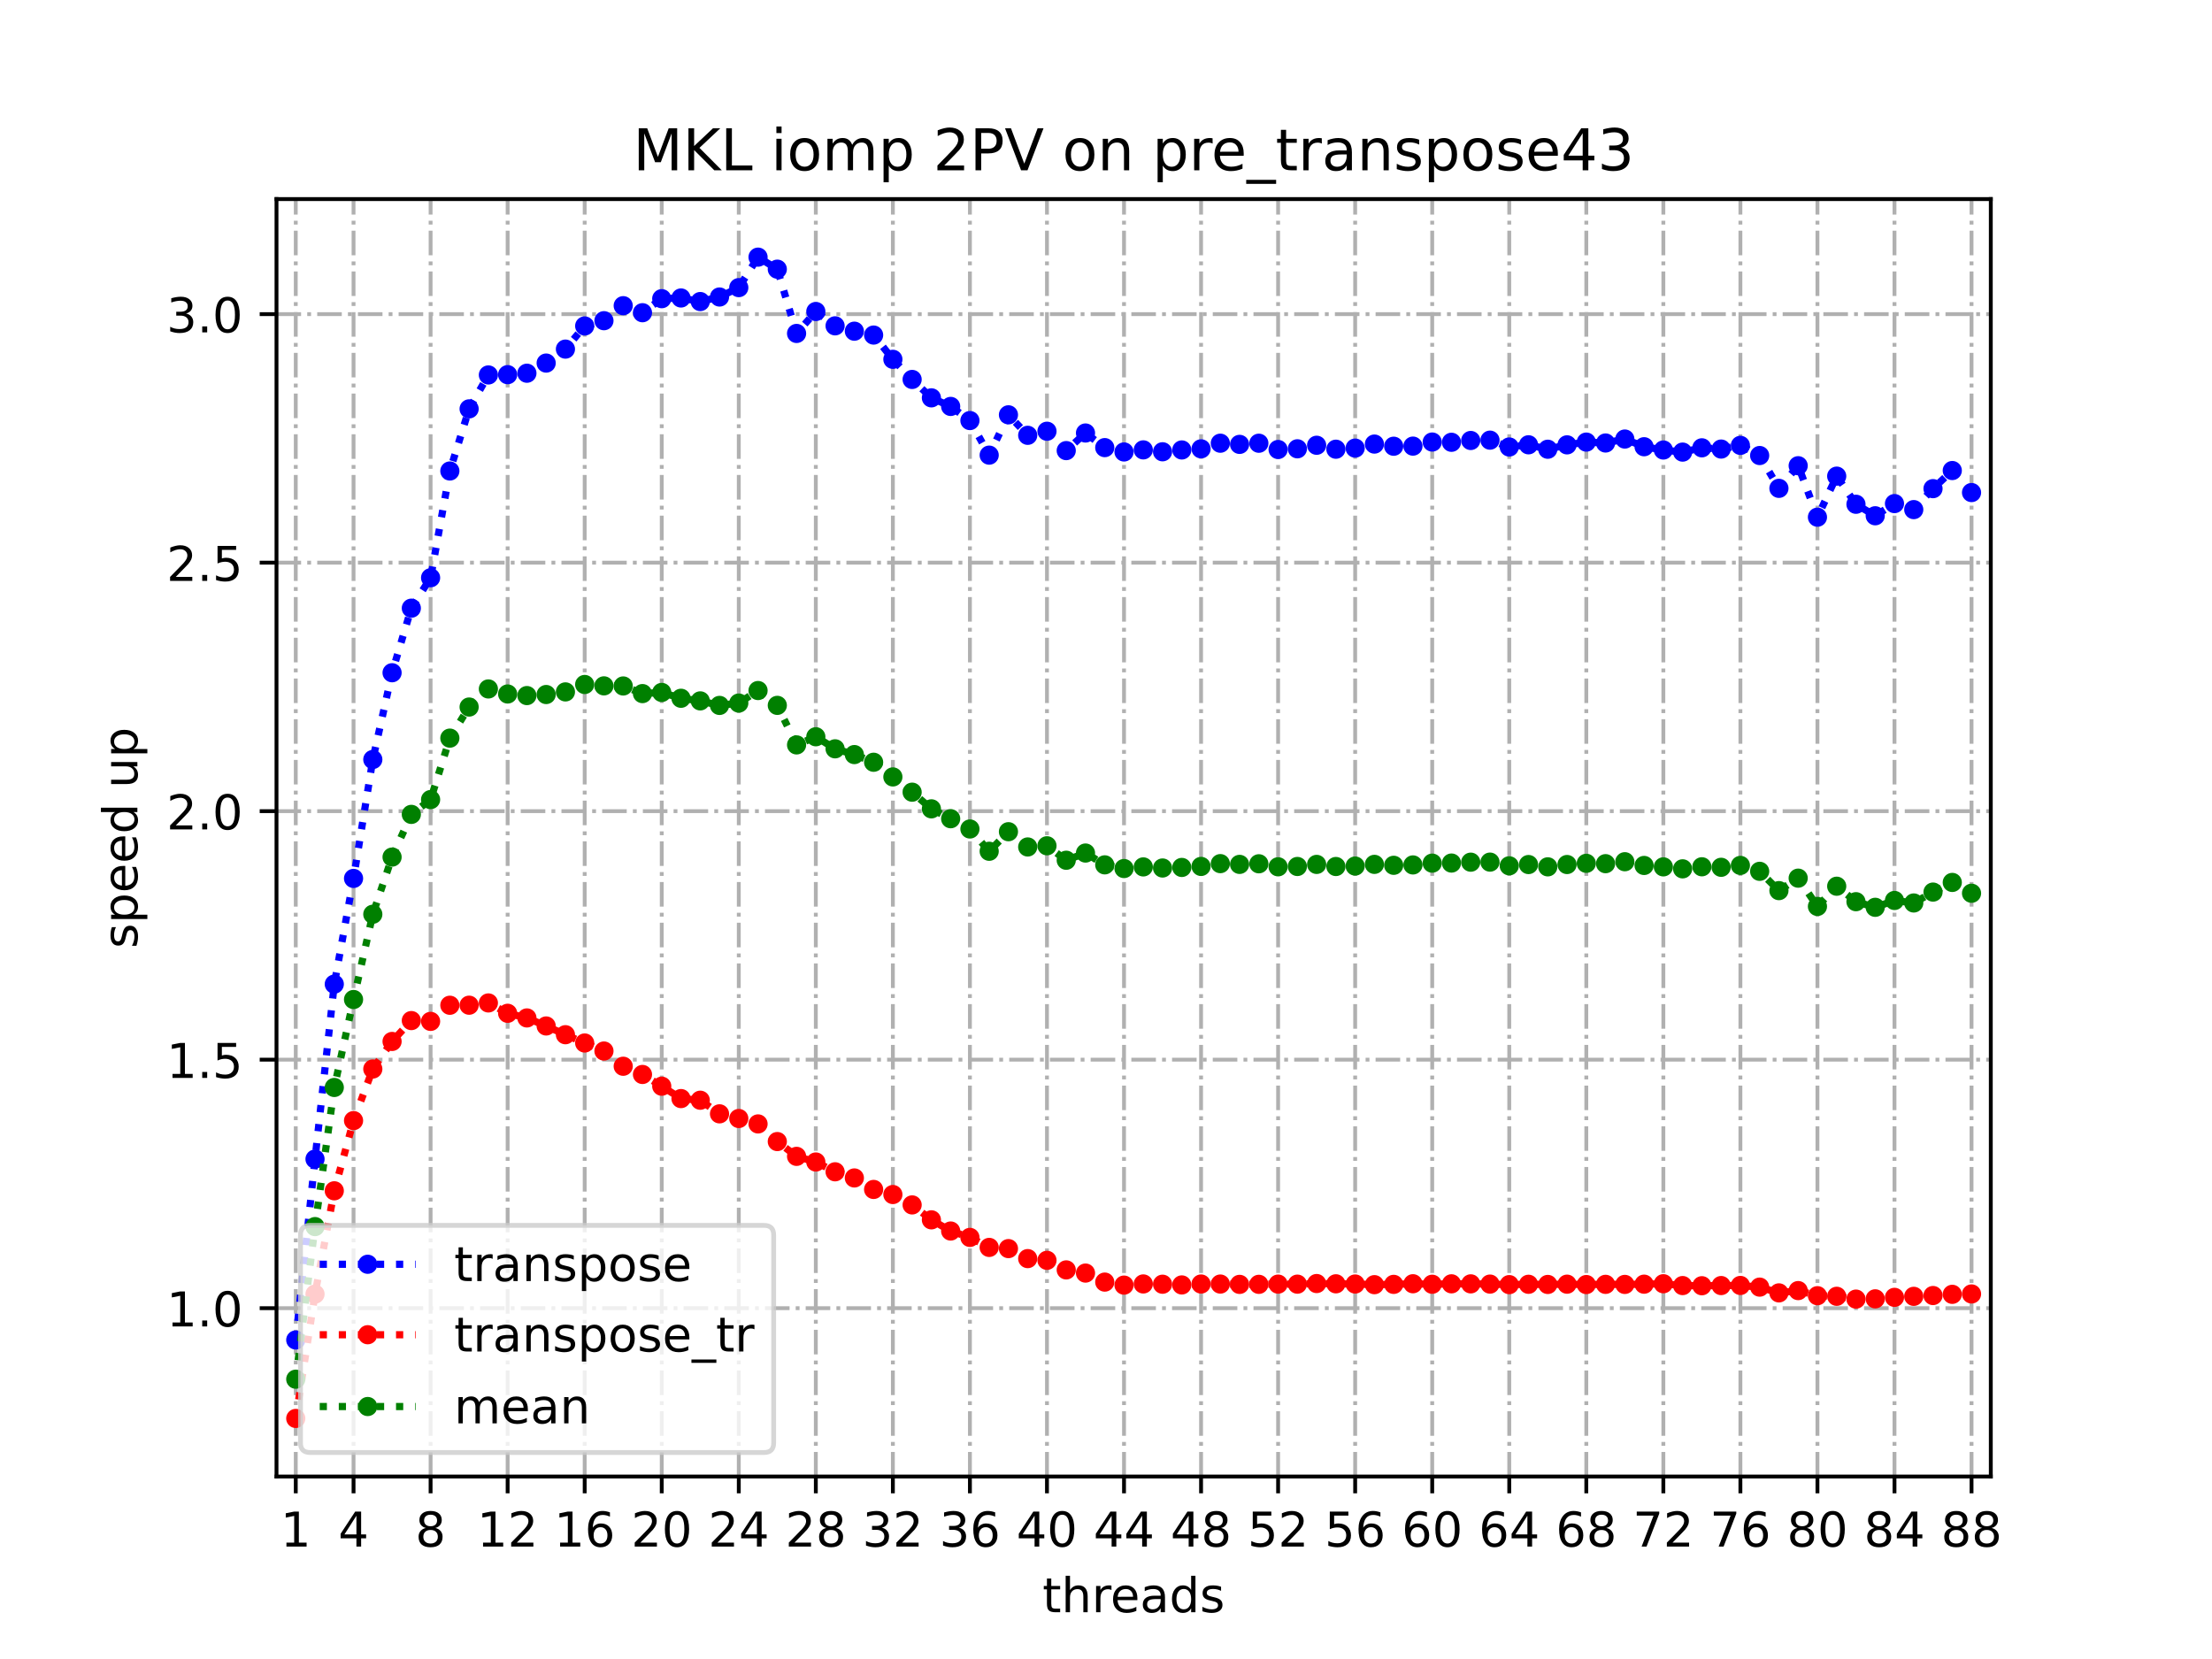<?xml version="1.0" encoding="utf-8" standalone="no"?>
<!DOCTYPE svg PUBLIC "-//W3C//DTD SVG 1.1//EN"
  "http://www.w3.org/Graphics/SVG/1.1/DTD/svg11.dtd">
<!-- Created with matplotlib (https://matplotlib.org/) -->
<svg height="345.6pt" version="1.1" viewBox="0 0 460.8 345.6" width="460.8pt" xmlns="http://www.w3.org/2000/svg" xmlns:xlink="http://www.w3.org/1999/xlink">
 <defs>
  <style type="text/css">
*{stroke-linecap:butt;stroke-linejoin:round;}
  </style>
 </defs>
 <g id="figure_1">
  <g id="patch_1">
   <path d="M 0 345.6 
L 460.8 345.6 
L 460.8 0 
L 0 0 
z
" style="fill:#ffffff;"/>
  </g>
  <g id="axes_1">
   <g id="patch_2">
    <path d="M 57.6 307.584 
L 414.72 307.584 
L 414.72 41.472 
L 57.6 41.472 
z
" style="fill:#ffffff;"/>
   </g>
   <g id="matplotlib.axis_1">
    <g id="xtick_1">
     <g id="line2d_1">
      <path clip-path="url(#p7e51d2e2b2)" d="M 61.613 307.584 
L 61.613 41.472 
" style="fill:none;stroke:#b0b0b0;stroke-dasharray:5.12,1.28,0.8,1.28;stroke-dashoffset:0;stroke-width:0.8;"/>
     </g>
     <g id="line2d_2">
      <defs>
       <path d="M 0 0 
L 0 3.5 
" id="mb51059dc15" style="stroke:#000000;stroke-width:0.8;"/>
      </defs>
      <g>
       <use style="stroke:#000000;stroke-width:0.8;" x="61.613" xlink:href="#mb51059dc15" y="307.584"/>
      </g>
     </g>
     <g id="text_1">
      <!-- 1 -->
      <defs>
       <path d="M 12.406 8.297 
L 28.516 8.297 
L 28.516 63.922 
L 10.984 60.406 
L 10.984 69.391 
L 28.422 72.906 
L 38.281 72.906 
L 38.281 8.297 
L 54.391 8.297 
L 54.391 0 
L 12.406 0 
z
" id="DejaVuSans-49"/>
      </defs>
      <g transform="translate(58.431 322.182)scale(0.1 -0.1)">
       <use xlink:href="#DejaVuSans-49"/>
      </g>
     </g>
    </g>
    <g id="xtick_2">
     <g id="line2d_3">
      <path clip-path="url(#p7e51d2e2b2)" d="M 73.65 307.584 
L 73.65 41.472 
" style="fill:none;stroke:#b0b0b0;stroke-dasharray:5.12,1.28,0.8,1.28;stroke-dashoffset:0;stroke-width:0.8;"/>
     </g>
     <g id="line2d_4">
      <g>
       <use style="stroke:#000000;stroke-width:0.8;" x="73.65" xlink:href="#mb51059dc15" y="307.584"/>
      </g>
     </g>
     <g id="text_2">
      <!-- 4 -->
      <defs>
       <path d="M 37.797 64.312 
L 12.891 25.391 
L 37.797 25.391 
z
M 35.203 72.906 
L 47.609 72.906 
L 47.609 25.391 
L 58.016 25.391 
L 58.016 17.188 
L 47.609 17.188 
L 47.609 0 
L 37.797 0 
L 37.797 17.188 
L 4.891 17.188 
L 4.891 26.703 
z
" id="DejaVuSans-52"/>
      </defs>
      <g transform="translate(70.469 322.182)scale(0.1 -0.1)">
       <use xlink:href="#DejaVuSans-52"/>
      </g>
     </g>
    </g>
    <g id="xtick_3">
     <g id="line2d_5">
      <path clip-path="url(#p7e51d2e2b2)" d="M 89.701 307.584 
L 89.701 41.472 
" style="fill:none;stroke:#b0b0b0;stroke-dasharray:5.12,1.28,0.8,1.28;stroke-dashoffset:0;stroke-width:0.8;"/>
     </g>
     <g id="line2d_6">
      <g>
       <use style="stroke:#000000;stroke-width:0.8;" x="89.701" xlink:href="#mb51059dc15" y="307.584"/>
      </g>
     </g>
     <g id="text_3">
      <!-- 8 -->
      <defs>
       <path d="M 31.781 34.625 
Q 24.75 34.625 20.719 30.859 
Q 16.703 27.094 16.703 20.516 
Q 16.703 13.922 20.719 10.156 
Q 24.75 6.391 31.781 6.391 
Q 38.812 6.391 42.859 10.172 
Q 46.922 13.969 46.922 20.516 
Q 46.922 27.094 42.891 30.859 
Q 38.875 34.625 31.781 34.625 
z
M 21.922 38.812 
Q 15.578 40.375 12.031 44.719 
Q 8.5 49.078 8.5 55.328 
Q 8.5 64.062 14.719 69.141 
Q 20.953 74.219 31.781 74.219 
Q 42.672 74.219 48.875 69.141 
Q 55.078 64.062 55.078 55.328 
Q 55.078 49.078 51.531 44.719 
Q 48 40.375 41.703 38.812 
Q 48.828 37.156 52.797 32.312 
Q 56.781 27.484 56.781 20.516 
Q 56.781 9.906 50.312 4.234 
Q 43.844 -1.422 31.781 -1.422 
Q 19.734 -1.422 13.25 4.234 
Q 6.781 9.906 6.781 20.516 
Q 6.781 27.484 10.781 32.312 
Q 14.797 37.156 21.922 38.812 
z
M 18.312 54.391 
Q 18.312 48.734 21.844 45.562 
Q 25.391 42.391 31.781 42.391 
Q 38.141 42.391 41.719 45.562 
Q 45.312 48.734 45.312 54.391 
Q 45.312 60.062 41.719 63.234 
Q 38.141 66.406 31.781 66.406 
Q 25.391 66.406 21.844 63.234 
Q 18.312 60.062 18.312 54.391 
z
" id="DejaVuSans-56"/>
      </defs>
      <g transform="translate(86.519 322.182)scale(0.1 -0.1)">
       <use xlink:href="#DejaVuSans-56"/>
      </g>
     </g>
    </g>
    <g id="xtick_4">
     <g id="line2d_7">
      <path clip-path="url(#p7e51d2e2b2)" d="M 105.751 307.584 
L 105.751 41.472 
" style="fill:none;stroke:#b0b0b0;stroke-dasharray:5.12,1.28,0.8,1.28;stroke-dashoffset:0;stroke-width:0.8;"/>
     </g>
     <g id="line2d_8">
      <g>
       <use style="stroke:#000000;stroke-width:0.8;" x="105.751" xlink:href="#mb51059dc15" y="307.584"/>
      </g>
     </g>
     <g id="text_4">
      <!-- 12 -->
      <defs>
       <path d="M 19.188 8.297 
L 53.609 8.297 
L 53.609 0 
L 7.328 0 
L 7.328 8.297 
Q 12.938 14.109 22.625 23.891 
Q 32.328 33.688 34.812 36.531 
Q 39.547 41.844 41.422 45.531 
Q 43.312 49.219 43.312 52.781 
Q 43.312 58.594 39.234 62.25 
Q 35.156 65.922 28.609 65.922 
Q 23.969 65.922 18.812 64.312 
Q 13.672 62.703 7.812 59.422 
L 7.812 69.391 
Q 13.766 71.781 18.938 73 
Q 24.125 74.219 28.422 74.219 
Q 39.75 74.219 46.484 68.547 
Q 53.219 62.891 53.219 53.422 
Q 53.219 48.922 51.531 44.891 
Q 49.859 40.875 45.406 35.406 
Q 44.188 33.984 37.641 27.219 
Q 31.109 20.453 19.188 8.297 
z
" id="DejaVuSans-50"/>
      </defs>
      <g transform="translate(99.389 322.182)scale(0.1 -0.1)">
       <use xlink:href="#DejaVuSans-49"/>
       <use x="63.623" xlink:href="#DejaVuSans-50"/>
      </g>
     </g>
    </g>
    <g id="xtick_5">
     <g id="line2d_9">
      <path clip-path="url(#p7e51d2e2b2)" d="M 121.801 307.584 
L 121.801 41.472 
" style="fill:none;stroke:#b0b0b0;stroke-dasharray:5.12,1.28,0.8,1.28;stroke-dashoffset:0;stroke-width:0.8;"/>
     </g>
     <g id="line2d_10">
      <g>
       <use style="stroke:#000000;stroke-width:0.8;" x="121.801" xlink:href="#mb51059dc15" y="307.584"/>
      </g>
     </g>
     <g id="text_5">
      <!-- 16 -->
      <defs>
       <path d="M 33.016 40.375 
Q 26.375 40.375 22.484 35.828 
Q 18.609 31.297 18.609 23.391 
Q 18.609 15.531 22.484 10.953 
Q 26.375 6.391 33.016 6.391 
Q 39.656 6.391 43.531 10.953 
Q 47.406 15.531 47.406 23.391 
Q 47.406 31.297 43.531 35.828 
Q 39.656 40.375 33.016 40.375 
z
M 52.594 71.297 
L 52.594 62.312 
Q 48.875 64.062 45.094 64.984 
Q 41.312 65.922 37.594 65.922 
Q 27.828 65.922 22.672 59.328 
Q 17.531 52.734 16.797 39.406 
Q 19.672 43.656 24.016 45.922 
Q 28.375 48.188 33.594 48.188 
Q 44.578 48.188 50.953 41.516 
Q 57.328 34.859 57.328 23.391 
Q 57.328 12.156 50.688 5.359 
Q 44.047 -1.422 33.016 -1.422 
Q 20.359 -1.422 13.672 8.266 
Q 6.984 17.969 6.984 36.375 
Q 6.984 53.656 15.188 63.938 
Q 23.391 74.219 37.203 74.219 
Q 40.922 74.219 44.703 73.484 
Q 48.484 72.75 52.594 71.297 
z
" id="DejaVuSans-54"/>
      </defs>
      <g transform="translate(115.439 322.182)scale(0.1 -0.1)">
       <use xlink:href="#DejaVuSans-49"/>
       <use x="63.623" xlink:href="#DejaVuSans-54"/>
      </g>
     </g>
    </g>
    <g id="xtick_6">
     <g id="line2d_11">
      <path clip-path="url(#p7e51d2e2b2)" d="M 137.852 307.584 
L 137.852 41.472 
" style="fill:none;stroke:#b0b0b0;stroke-dasharray:5.12,1.28,0.8,1.28;stroke-dashoffset:0;stroke-width:0.8;"/>
     </g>
     <g id="line2d_12">
      <g>
       <use style="stroke:#000000;stroke-width:0.8;" x="137.852" xlink:href="#mb51059dc15" y="307.584"/>
      </g>
     </g>
     <g id="text_6">
      <!-- 20 -->
      <defs>
       <path d="M 31.781 66.406 
Q 24.172 66.406 20.328 58.906 
Q 16.5 51.422 16.5 36.375 
Q 16.5 21.391 20.328 13.891 
Q 24.172 6.391 31.781 6.391 
Q 39.453 6.391 43.281 13.891 
Q 47.125 21.391 47.125 36.375 
Q 47.125 51.422 43.281 58.906 
Q 39.453 66.406 31.781 66.406 
z
M 31.781 74.219 
Q 44.047 74.219 50.516 64.516 
Q 56.984 54.828 56.984 36.375 
Q 56.984 17.969 50.516 8.266 
Q 44.047 -1.422 31.781 -1.422 
Q 19.531 -1.422 13.062 8.266 
Q 6.594 17.969 6.594 36.375 
Q 6.594 54.828 13.062 64.516 
Q 19.531 74.219 31.781 74.219 
z
" id="DejaVuSans-48"/>
      </defs>
      <g transform="translate(131.489 322.182)scale(0.1 -0.1)">
       <use xlink:href="#DejaVuSans-50"/>
       <use x="63.623" xlink:href="#DejaVuSans-48"/>
      </g>
     </g>
    </g>
    <g id="xtick_7">
     <g id="line2d_13">
      <path clip-path="url(#p7e51d2e2b2)" d="M 153.902 307.584 
L 153.902 41.472 
" style="fill:none;stroke:#b0b0b0;stroke-dasharray:5.12,1.28,0.8,1.28;stroke-dashoffset:0;stroke-width:0.8;"/>
     </g>
     <g id="line2d_14">
      <g>
       <use style="stroke:#000000;stroke-width:0.8;" x="153.902" xlink:href="#mb51059dc15" y="307.584"/>
      </g>
     </g>
     <g id="text_7">
      <!-- 24 -->
      <g transform="translate(147.54 322.182)scale(0.1 -0.1)">
       <use xlink:href="#DejaVuSans-50"/>
       <use x="63.623" xlink:href="#DejaVuSans-52"/>
      </g>
     </g>
    </g>
    <g id="xtick_8">
     <g id="line2d_15">
      <path clip-path="url(#p7e51d2e2b2)" d="M 169.952 307.584 
L 169.952 41.472 
" style="fill:none;stroke:#b0b0b0;stroke-dasharray:5.12,1.28,0.8,1.28;stroke-dashoffset:0;stroke-width:0.8;"/>
     </g>
     <g id="line2d_16">
      <g>
       <use style="stroke:#000000;stroke-width:0.8;" x="169.952" xlink:href="#mb51059dc15" y="307.584"/>
      </g>
     </g>
     <g id="text_8">
      <!-- 28 -->
      <g transform="translate(163.59 322.182)scale(0.1 -0.1)">
       <use xlink:href="#DejaVuSans-50"/>
       <use x="63.623" xlink:href="#DejaVuSans-56"/>
      </g>
     </g>
    </g>
    <g id="xtick_9">
     <g id="line2d_17">
      <path clip-path="url(#p7e51d2e2b2)" d="M 186.003 307.584 
L 186.003 41.472 
" style="fill:none;stroke:#b0b0b0;stroke-dasharray:5.12,1.28,0.8,1.28;stroke-dashoffset:0;stroke-width:0.8;"/>
     </g>
     <g id="line2d_18">
      <g>
       <use style="stroke:#000000;stroke-width:0.8;" x="186.003" xlink:href="#mb51059dc15" y="307.584"/>
      </g>
     </g>
     <g id="text_9">
      <!-- 32 -->
      <defs>
       <path d="M 40.578 39.312 
Q 47.656 37.797 51.625 33 
Q 55.609 28.219 55.609 21.188 
Q 55.609 10.406 48.188 4.484 
Q 40.766 -1.422 27.094 -1.422 
Q 22.516 -1.422 17.656 -0.516 
Q 12.797 0.391 7.625 2.203 
L 7.625 11.719 
Q 11.719 9.328 16.594 8.109 
Q 21.484 6.891 26.812 6.891 
Q 36.078 6.891 40.938 10.547 
Q 45.797 14.203 45.797 21.188 
Q 45.797 27.641 41.281 31.266 
Q 36.766 34.906 28.719 34.906 
L 20.219 34.906 
L 20.219 43.016 
L 29.109 43.016 
Q 36.375 43.016 40.234 45.922 
Q 44.094 48.828 44.094 54.297 
Q 44.094 59.906 40.109 62.906 
Q 36.141 65.922 28.719 65.922 
Q 24.656 65.922 20.016 65.031 
Q 15.375 64.156 9.812 62.312 
L 9.812 71.094 
Q 15.438 72.656 20.344 73.438 
Q 25.25 74.219 29.594 74.219 
Q 40.828 74.219 47.359 69.109 
Q 53.906 64.016 53.906 55.328 
Q 53.906 49.266 50.438 45.094 
Q 46.969 40.922 40.578 39.312 
z
" id="DejaVuSans-51"/>
      </defs>
      <g transform="translate(179.64 322.182)scale(0.1 -0.1)">
       <use xlink:href="#DejaVuSans-51"/>
       <use x="63.623" xlink:href="#DejaVuSans-50"/>
      </g>
     </g>
    </g>
    <g id="xtick_10">
     <g id="line2d_19">
      <path clip-path="url(#p7e51d2e2b2)" d="M 202.053 307.584 
L 202.053 41.472 
" style="fill:none;stroke:#b0b0b0;stroke-dasharray:5.12,1.28,0.8,1.28;stroke-dashoffset:0;stroke-width:0.8;"/>
     </g>
     <g id="line2d_20">
      <g>
       <use style="stroke:#000000;stroke-width:0.8;" x="202.053" xlink:href="#mb51059dc15" y="307.584"/>
      </g>
     </g>
     <g id="text_10">
      <!-- 36 -->
      <g transform="translate(195.691 322.182)scale(0.1 -0.1)">
       <use xlink:href="#DejaVuSans-51"/>
       <use x="63.623" xlink:href="#DejaVuSans-54"/>
      </g>
     </g>
    </g>
    <g id="xtick_11">
     <g id="line2d_21">
      <path clip-path="url(#p7e51d2e2b2)" d="M 218.103 307.584 
L 218.103 41.472 
" style="fill:none;stroke:#b0b0b0;stroke-dasharray:5.12,1.28,0.8,1.28;stroke-dashoffset:0;stroke-width:0.8;"/>
     </g>
     <g id="line2d_22">
      <g>
       <use style="stroke:#000000;stroke-width:0.8;" x="218.103" xlink:href="#mb51059dc15" y="307.584"/>
      </g>
     </g>
     <g id="text_11">
      <!-- 40 -->
      <g transform="translate(211.741 322.182)scale(0.1 -0.1)">
       <use xlink:href="#DejaVuSans-52"/>
       <use x="63.623" xlink:href="#DejaVuSans-48"/>
      </g>
     </g>
    </g>
    <g id="xtick_12">
     <g id="line2d_23">
      <path clip-path="url(#p7e51d2e2b2)" d="M 234.154 307.584 
L 234.154 41.472 
" style="fill:none;stroke:#b0b0b0;stroke-dasharray:5.12,1.28,0.8,1.28;stroke-dashoffset:0;stroke-width:0.8;"/>
     </g>
     <g id="line2d_24">
      <g>
       <use style="stroke:#000000;stroke-width:0.8;" x="234.154" xlink:href="#mb51059dc15" y="307.584"/>
      </g>
     </g>
     <g id="text_12">
      <!-- 44 -->
      <g transform="translate(227.791 322.182)scale(0.1 -0.1)">
       <use xlink:href="#DejaVuSans-52"/>
       <use x="63.623" xlink:href="#DejaVuSans-52"/>
      </g>
     </g>
    </g>
    <g id="xtick_13">
     <g id="line2d_25">
      <path clip-path="url(#p7e51d2e2b2)" d="M 250.204 307.584 
L 250.204 41.472 
" style="fill:none;stroke:#b0b0b0;stroke-dasharray:5.12,1.28,0.8,1.28;stroke-dashoffset:0;stroke-width:0.8;"/>
     </g>
     <g id="line2d_26">
      <g>
       <use style="stroke:#000000;stroke-width:0.8;" x="250.204" xlink:href="#mb51059dc15" y="307.584"/>
      </g>
     </g>
     <g id="text_13">
      <!-- 48 -->
      <g transform="translate(243.842 322.182)scale(0.1 -0.1)">
       <use xlink:href="#DejaVuSans-52"/>
       <use x="63.623" xlink:href="#DejaVuSans-56"/>
      </g>
     </g>
    </g>
    <g id="xtick_14">
     <g id="line2d_27">
      <path clip-path="url(#p7e51d2e2b2)" d="M 266.254 307.584 
L 266.254 41.472 
" style="fill:none;stroke:#b0b0b0;stroke-dasharray:5.12,1.28,0.8,1.28;stroke-dashoffset:0;stroke-width:0.8;"/>
     </g>
     <g id="line2d_28">
      <g>
       <use style="stroke:#000000;stroke-width:0.8;" x="266.254" xlink:href="#mb51059dc15" y="307.584"/>
      </g>
     </g>
     <g id="text_14">
      <!-- 52 -->
      <defs>
       <path d="M 10.797 72.906 
L 49.516 72.906 
L 49.516 64.594 
L 19.828 64.594 
L 19.828 46.734 
Q 21.969 47.469 24.109 47.828 
Q 26.266 48.188 28.422 48.188 
Q 40.625 48.188 47.75 41.5 
Q 54.891 34.812 54.891 23.391 
Q 54.891 11.625 47.562 5.094 
Q 40.234 -1.422 26.906 -1.422 
Q 22.312 -1.422 17.547 -0.641 
Q 12.797 0.141 7.719 1.703 
L 7.719 11.625 
Q 12.109 9.234 16.797 8.062 
Q 21.484 6.891 26.703 6.891 
Q 35.156 6.891 40.078 11.328 
Q 45.016 15.766 45.016 23.391 
Q 45.016 31 40.078 35.438 
Q 35.156 39.891 26.703 39.891 
Q 22.75 39.891 18.812 39.016 
Q 14.891 38.141 10.797 36.281 
z
" id="DejaVuSans-53"/>
      </defs>
      <g transform="translate(259.892 322.182)scale(0.1 -0.1)">
       <use xlink:href="#DejaVuSans-53"/>
       <use x="63.623" xlink:href="#DejaVuSans-50"/>
      </g>
     </g>
    </g>
    <g id="xtick_15">
     <g id="line2d_29">
      <path clip-path="url(#p7e51d2e2b2)" d="M 282.305 307.584 
L 282.305 41.472 
" style="fill:none;stroke:#b0b0b0;stroke-dasharray:5.12,1.28,0.8,1.28;stroke-dashoffset:0;stroke-width:0.8;"/>
     </g>
     <g id="line2d_30">
      <g>
       <use style="stroke:#000000;stroke-width:0.8;" x="282.305" xlink:href="#mb51059dc15" y="307.584"/>
      </g>
     </g>
     <g id="text_15">
      <!-- 56 -->
      <g transform="translate(275.942 322.182)scale(0.1 -0.1)">
       <use xlink:href="#DejaVuSans-53"/>
       <use x="63.623" xlink:href="#DejaVuSans-54"/>
      </g>
     </g>
    </g>
    <g id="xtick_16">
     <g id="line2d_31">
      <path clip-path="url(#p7e51d2e2b2)" d="M 298.355 307.584 
L 298.355 41.472 
" style="fill:none;stroke:#b0b0b0;stroke-dasharray:5.12,1.28,0.8,1.28;stroke-dashoffset:0;stroke-width:0.8;"/>
     </g>
     <g id="line2d_32">
      <g>
       <use style="stroke:#000000;stroke-width:0.8;" x="298.355" xlink:href="#mb51059dc15" y="307.584"/>
      </g>
     </g>
     <g id="text_16">
      <!-- 60 -->
      <g transform="translate(291.993 322.182)scale(0.1 -0.1)">
       <use xlink:href="#DejaVuSans-54"/>
       <use x="63.623" xlink:href="#DejaVuSans-48"/>
      </g>
     </g>
    </g>
    <g id="xtick_17">
     <g id="line2d_33">
      <path clip-path="url(#p7e51d2e2b2)" d="M 314.405 307.584 
L 314.405 41.472 
" style="fill:none;stroke:#b0b0b0;stroke-dasharray:5.12,1.28,0.8,1.28;stroke-dashoffset:0;stroke-width:0.8;"/>
     </g>
     <g id="line2d_34">
      <g>
       <use style="stroke:#000000;stroke-width:0.8;" x="314.405" xlink:href="#mb51059dc15" y="307.584"/>
      </g>
     </g>
     <g id="text_17">
      <!-- 64 -->
      <g transform="translate(308.043 322.182)scale(0.1 -0.1)">
       <use xlink:href="#DejaVuSans-54"/>
       <use x="63.623" xlink:href="#DejaVuSans-52"/>
      </g>
     </g>
    </g>
    <g id="xtick_18">
     <g id="line2d_35">
      <path clip-path="url(#p7e51d2e2b2)" d="M 330.456 307.584 
L 330.456 41.472 
" style="fill:none;stroke:#b0b0b0;stroke-dasharray:5.12,1.28,0.8,1.28;stroke-dashoffset:0;stroke-width:0.8;"/>
     </g>
     <g id="line2d_36">
      <g>
       <use style="stroke:#000000;stroke-width:0.8;" x="330.456" xlink:href="#mb51059dc15" y="307.584"/>
      </g>
     </g>
     <g id="text_18">
      <!-- 68 -->
      <g transform="translate(324.093 322.182)scale(0.1 -0.1)">
       <use xlink:href="#DejaVuSans-54"/>
       <use x="63.623" xlink:href="#DejaVuSans-56"/>
      </g>
     </g>
    </g>
    <g id="xtick_19">
     <g id="line2d_37">
      <path clip-path="url(#p7e51d2e2b2)" d="M 346.506 307.584 
L 346.506 41.472 
" style="fill:none;stroke:#b0b0b0;stroke-dasharray:5.12,1.28,0.8,1.28;stroke-dashoffset:0;stroke-width:0.8;"/>
     </g>
     <g id="line2d_38">
      <g>
       <use style="stroke:#000000;stroke-width:0.8;" x="346.506" xlink:href="#mb51059dc15" y="307.584"/>
      </g>
     </g>
     <g id="text_19">
      <!-- 72 -->
      <defs>
       <path d="M 8.203 72.906 
L 55.078 72.906 
L 55.078 68.703 
L 28.609 0 
L 18.312 0 
L 43.219 64.594 
L 8.203 64.594 
z
" id="DejaVuSans-55"/>
      </defs>
      <g transform="translate(340.144 322.182)scale(0.1 -0.1)">
       <use xlink:href="#DejaVuSans-55"/>
       <use x="63.623" xlink:href="#DejaVuSans-50"/>
      </g>
     </g>
    </g>
    <g id="xtick_20">
     <g id="line2d_39">
      <path clip-path="url(#p7e51d2e2b2)" d="M 362.556 307.584 
L 362.556 41.472 
" style="fill:none;stroke:#b0b0b0;stroke-dasharray:5.12,1.28,0.8,1.28;stroke-dashoffset:0;stroke-width:0.8;"/>
     </g>
     <g id="line2d_40">
      <g>
       <use style="stroke:#000000;stroke-width:0.8;" x="362.556" xlink:href="#mb51059dc15" y="307.584"/>
      </g>
     </g>
     <g id="text_20">
      <!-- 76 -->
      <g transform="translate(356.194 322.182)scale(0.1 -0.1)">
       <use xlink:href="#DejaVuSans-55"/>
       <use x="63.623" xlink:href="#DejaVuSans-54"/>
      </g>
     </g>
    </g>
    <g id="xtick_21">
     <g id="line2d_41">
      <path clip-path="url(#p7e51d2e2b2)" d="M 378.607 307.584 
L 378.607 41.472 
" style="fill:none;stroke:#b0b0b0;stroke-dasharray:5.12,1.28,0.8,1.28;stroke-dashoffset:0;stroke-width:0.8;"/>
     </g>
     <g id="line2d_42">
      <g>
       <use style="stroke:#000000;stroke-width:0.8;" x="378.607" xlink:href="#mb51059dc15" y="307.584"/>
      </g>
     </g>
     <g id="text_21">
      <!-- 80 -->
      <g transform="translate(372.244 322.182)scale(0.1 -0.1)">
       <use xlink:href="#DejaVuSans-56"/>
       <use x="63.623" xlink:href="#DejaVuSans-48"/>
      </g>
     </g>
    </g>
    <g id="xtick_22">
     <g id="line2d_43">
      <path clip-path="url(#p7e51d2e2b2)" d="M 394.657 307.584 
L 394.657 41.472 
" style="fill:none;stroke:#b0b0b0;stroke-dasharray:5.12,1.28,0.8,1.28;stroke-dashoffset:0;stroke-width:0.8;"/>
     </g>
     <g id="line2d_44">
      <g>
       <use style="stroke:#000000;stroke-width:0.8;" x="394.657" xlink:href="#mb51059dc15" y="307.584"/>
      </g>
     </g>
     <g id="text_22">
      <!-- 84 -->
      <g transform="translate(388.295 322.182)scale(0.1 -0.1)">
       <use xlink:href="#DejaVuSans-56"/>
       <use x="63.623" xlink:href="#DejaVuSans-52"/>
      </g>
     </g>
    </g>
    <g id="xtick_23">
     <g id="line2d_45">
      <path clip-path="url(#p7e51d2e2b2)" d="M 410.707 307.584 
L 410.707 41.472 
" style="fill:none;stroke:#b0b0b0;stroke-dasharray:5.12,1.28,0.8,1.28;stroke-dashoffset:0;stroke-width:0.8;"/>
     </g>
     <g id="line2d_46">
      <g>
       <use style="stroke:#000000;stroke-width:0.8;" x="410.707" xlink:href="#mb51059dc15" y="307.584"/>
      </g>
     </g>
     <g id="text_23">
      <!-- 88 -->
      <g transform="translate(404.345 322.182)scale(0.1 -0.1)">
       <use xlink:href="#DejaVuSans-56"/>
       <use x="63.623" xlink:href="#DejaVuSans-56"/>
      </g>
     </g>
    </g>
    <g id="text_24">
     <!-- threads -->
     <defs>
      <path d="M 18.312 70.219 
L 18.312 54.688 
L 36.812 54.688 
L 36.812 47.703 
L 18.312 47.703 
L 18.312 18.016 
Q 18.312 11.328 20.141 9.422 
Q 21.969 7.516 27.594 7.516 
L 36.812 7.516 
L 36.812 0 
L 27.594 0 
Q 17.188 0 13.234 3.875 
Q 9.281 7.766 9.281 18.016 
L 9.281 47.703 
L 2.688 47.703 
L 2.688 54.688 
L 9.281 54.688 
L 9.281 70.219 
z
" id="DejaVuSans-116"/>
      <path d="M 54.891 33.016 
L 54.891 0 
L 45.906 0 
L 45.906 32.719 
Q 45.906 40.484 42.875 44.328 
Q 39.844 48.188 33.797 48.188 
Q 26.516 48.188 22.312 43.547 
Q 18.109 38.922 18.109 30.906 
L 18.109 0 
L 9.078 0 
L 9.078 75.984 
L 18.109 75.984 
L 18.109 46.188 
Q 21.344 51.125 25.703 53.562 
Q 30.078 56 35.797 56 
Q 45.219 56 50.047 50.172 
Q 54.891 44.344 54.891 33.016 
z
" id="DejaVuSans-104"/>
      <path d="M 41.109 46.297 
Q 39.594 47.172 37.812 47.578 
Q 36.031 48 33.891 48 
Q 26.266 48 22.188 43.047 
Q 18.109 38.094 18.109 28.812 
L 18.109 0 
L 9.078 0 
L 9.078 54.688 
L 18.109 54.688 
L 18.109 46.188 
Q 20.953 51.172 25.484 53.578 
Q 30.031 56 36.531 56 
Q 37.453 56 38.578 55.875 
Q 39.703 55.766 41.062 55.516 
z
" id="DejaVuSans-114"/>
      <path d="M 56.203 29.594 
L 56.203 25.203 
L 14.891 25.203 
Q 15.484 15.922 20.484 11.062 
Q 25.484 6.203 34.422 6.203 
Q 39.594 6.203 44.453 7.469 
Q 49.312 8.734 54.109 11.281 
L 54.109 2.781 
Q 49.266 0.734 44.188 -0.344 
Q 39.109 -1.422 33.891 -1.422 
Q 20.797 -1.422 13.156 6.188 
Q 5.516 13.812 5.516 26.812 
Q 5.516 40.234 12.766 48.109 
Q 20.016 56 32.328 56 
Q 43.359 56 49.781 48.891 
Q 56.203 41.797 56.203 29.594 
z
M 47.219 32.234 
Q 47.125 39.594 43.094 43.984 
Q 39.062 48.391 32.422 48.391 
Q 24.906 48.391 20.391 44.141 
Q 15.875 39.891 15.188 32.172 
z
" id="DejaVuSans-101"/>
      <path d="M 34.281 27.484 
Q 23.391 27.484 19.188 25 
Q 14.984 22.516 14.984 16.5 
Q 14.984 11.719 18.141 8.906 
Q 21.297 6.109 26.703 6.109 
Q 34.188 6.109 38.703 11.406 
Q 43.219 16.703 43.219 25.484 
L 43.219 27.484 
z
M 52.203 31.203 
L 52.203 0 
L 43.219 0 
L 43.219 8.297 
Q 40.141 3.328 35.547 0.953 
Q 30.953 -1.422 24.312 -1.422 
Q 15.922 -1.422 10.953 3.297 
Q 6 8.016 6 15.922 
Q 6 25.141 12.172 29.828 
Q 18.359 34.516 30.609 34.516 
L 43.219 34.516 
L 43.219 35.406 
Q 43.219 41.609 39.141 45 
Q 35.062 48.391 27.688 48.391 
Q 23 48.391 18.547 47.266 
Q 14.109 46.141 10.016 43.891 
L 10.016 52.203 
Q 14.938 54.109 19.578 55.047 
Q 24.219 56 28.609 56 
Q 40.484 56 46.344 49.844 
Q 52.203 43.703 52.203 31.203 
z
" id="DejaVuSans-97"/>
      <path d="M 45.406 46.391 
L 45.406 75.984 
L 54.391 75.984 
L 54.391 0 
L 45.406 0 
L 45.406 8.203 
Q 42.578 3.328 38.25 0.953 
Q 33.938 -1.422 27.875 -1.422 
Q 17.969 -1.422 11.734 6.484 
Q 5.516 14.406 5.516 27.297 
Q 5.516 40.188 11.734 48.094 
Q 17.969 56 27.875 56 
Q 33.938 56 38.25 53.625 
Q 42.578 51.266 45.406 46.391 
z
M 14.797 27.297 
Q 14.797 17.391 18.875 11.75 
Q 22.953 6.109 30.078 6.109 
Q 37.203 6.109 41.297 11.75 
Q 45.406 17.391 45.406 27.297 
Q 45.406 37.203 41.297 42.844 
Q 37.203 48.484 30.078 48.484 
Q 22.953 48.484 18.875 42.844 
Q 14.797 37.203 14.797 27.297 
z
" id="DejaVuSans-100"/>
      <path d="M 44.281 53.078 
L 44.281 44.578 
Q 40.484 46.531 36.375 47.5 
Q 32.281 48.484 27.875 48.484 
Q 21.188 48.484 17.844 46.438 
Q 14.5 44.391 14.5 40.281 
Q 14.5 37.156 16.891 35.375 
Q 19.281 33.594 26.516 31.984 
L 29.594 31.297 
Q 39.156 29.25 43.188 25.516 
Q 47.219 21.781 47.219 15.094 
Q 47.219 7.469 41.188 3.016 
Q 35.156 -1.422 24.609 -1.422 
Q 20.219 -1.422 15.453 -0.562 
Q 10.688 0.297 5.422 2 
L 5.422 11.281 
Q 10.406 8.688 15.234 7.391 
Q 20.062 6.109 24.812 6.109 
Q 31.156 6.109 34.562 8.281 
Q 37.984 10.453 37.984 14.406 
Q 37.984 18.062 35.516 20.016 
Q 33.062 21.969 24.703 23.781 
L 21.578 24.516 
Q 13.234 26.266 9.516 29.906 
Q 5.812 33.547 5.812 39.891 
Q 5.812 47.609 11.281 51.797 
Q 16.75 56 26.812 56 
Q 31.781 56 36.172 55.266 
Q 40.578 54.547 44.281 53.078 
z
" id="DejaVuSans-115"/>
     </defs>
     <g transform="translate(217.169 335.861)scale(0.1 -0.1)">
      <use xlink:href="#DejaVuSans-116"/>
      <use x="39.209" xlink:href="#DejaVuSans-104"/>
      <use x="102.588" xlink:href="#DejaVuSans-114"/>
      <use x="141.451" xlink:href="#DejaVuSans-101"/>
      <use x="202.975" xlink:href="#DejaVuSans-97"/>
      <use x="264.254" xlink:href="#DejaVuSans-100"/>
      <use x="327.73" xlink:href="#DejaVuSans-115"/>
     </g>
    </g>
   </g>
   <g id="matplotlib.axis_2">
    <g id="ytick_1">
     <g id="line2d_47">
      <path clip-path="url(#p7e51d2e2b2)" d="M 57.6 272.522 
L 414.72 272.522 
" style="fill:none;stroke:#b0b0b0;stroke-dasharray:5.12,1.28,0.8,1.28;stroke-dashoffset:0;stroke-width:0.8;"/>
     </g>
     <g id="line2d_48">
      <defs>
       <path d="M 0 0 
L -3.5 0 
" id="m2bc55bc89d" style="stroke:#000000;stroke-width:0.8;"/>
      </defs>
      <g>
       <use style="stroke:#000000;stroke-width:0.8;" x="57.6" xlink:href="#m2bc55bc89d" y="272.522"/>
      </g>
     </g>
     <g id="text_25">
      <!-- 1.0 -->
      <defs>
       <path d="M 10.688 12.406 
L 21 12.406 
L 21 0 
L 10.688 0 
z
" id="DejaVuSans-46"/>
      </defs>
      <g transform="translate(34.697 276.322)scale(0.1 -0.1)">
       <use xlink:href="#DejaVuSans-49"/>
       <use x="63.623" xlink:href="#DejaVuSans-46"/>
       <use x="95.41" xlink:href="#DejaVuSans-48"/>
      </g>
     </g>
    </g>
    <g id="ytick_2">
     <g id="line2d_49">
      <path clip-path="url(#p7e51d2e2b2)" d="M 57.6 220.752 
L 414.72 220.752 
" style="fill:none;stroke:#b0b0b0;stroke-dasharray:5.12,1.28,0.8,1.28;stroke-dashoffset:0;stroke-width:0.8;"/>
     </g>
     <g id="line2d_50">
      <g>
       <use style="stroke:#000000;stroke-width:0.8;" x="57.6" xlink:href="#m2bc55bc89d" y="220.752"/>
      </g>
     </g>
     <g id="text_26">
      <!-- 1.5 -->
      <g transform="translate(34.697 224.551)scale(0.1 -0.1)">
       <use xlink:href="#DejaVuSans-49"/>
       <use x="63.623" xlink:href="#DejaVuSans-46"/>
       <use x="95.41" xlink:href="#DejaVuSans-53"/>
      </g>
     </g>
    </g>
    <g id="ytick_3">
     <g id="line2d_51">
      <path clip-path="url(#p7e51d2e2b2)" d="M 57.6 168.981 
L 414.72 168.981 
" style="fill:none;stroke:#b0b0b0;stroke-dasharray:5.12,1.28,0.8,1.28;stroke-dashoffset:0;stroke-width:0.8;"/>
     </g>
     <g id="line2d_52">
      <g>
       <use style="stroke:#000000;stroke-width:0.8;" x="57.6" xlink:href="#m2bc55bc89d" y="168.981"/>
      </g>
     </g>
     <g id="text_27">
      <!-- 2.0 -->
      <g transform="translate(34.697 172.781)scale(0.1 -0.1)">
       <use xlink:href="#DejaVuSans-50"/>
       <use x="63.623" xlink:href="#DejaVuSans-46"/>
       <use x="95.41" xlink:href="#DejaVuSans-48"/>
      </g>
     </g>
    </g>
    <g id="ytick_4">
     <g id="line2d_53">
      <path clip-path="url(#p7e51d2e2b2)" d="M 57.6 117.211 
L 414.72 117.211 
" style="fill:none;stroke:#b0b0b0;stroke-dasharray:5.12,1.28,0.8,1.28;stroke-dashoffset:0;stroke-width:0.8;"/>
     </g>
     <g id="line2d_54">
      <g>
       <use style="stroke:#000000;stroke-width:0.8;" x="57.6" xlink:href="#m2bc55bc89d" y="117.211"/>
      </g>
     </g>
     <g id="text_28">
      <!-- 2.5 -->
      <g transform="translate(34.697 121.01)scale(0.1 -0.1)">
       <use xlink:href="#DejaVuSans-50"/>
       <use x="63.623" xlink:href="#DejaVuSans-46"/>
       <use x="95.41" xlink:href="#DejaVuSans-53"/>
      </g>
     </g>
    </g>
    <g id="ytick_5">
     <g id="line2d_55">
      <path clip-path="url(#p7e51d2e2b2)" d="M 57.6 65.44 
L 414.72 65.44 
" style="fill:none;stroke:#b0b0b0;stroke-dasharray:5.12,1.28,0.8,1.28;stroke-dashoffset:0;stroke-width:0.8;"/>
     </g>
     <g id="line2d_56">
      <g>
       <use style="stroke:#000000;stroke-width:0.8;" x="57.6" xlink:href="#m2bc55bc89d" y="65.44"/>
      </g>
     </g>
     <g id="text_29">
      <!-- 3.0 -->
      <g transform="translate(34.697 69.239)scale(0.1 -0.1)">
       <use xlink:href="#DejaVuSans-51"/>
       <use x="63.623" xlink:href="#DejaVuSans-46"/>
       <use x="95.41" xlink:href="#DejaVuSans-48"/>
      </g>
     </g>
    </g>
    <g id="text_30">
     <!-- speed up -->
     <defs>
      <path d="M 18.109 8.203 
L 18.109 -20.797 
L 9.078 -20.797 
L 9.078 54.688 
L 18.109 54.688 
L 18.109 46.391 
Q 20.953 51.266 25.266 53.625 
Q 29.594 56 35.594 56 
Q 45.562 56 51.781 48.094 
Q 58.016 40.188 58.016 27.297 
Q 58.016 14.406 51.781 6.484 
Q 45.562 -1.422 35.594 -1.422 
Q 29.594 -1.422 25.266 0.953 
Q 20.953 3.328 18.109 8.203 
z
M 48.688 27.297 
Q 48.688 37.203 44.609 42.844 
Q 40.531 48.484 33.406 48.484 
Q 26.266 48.484 22.188 42.844 
Q 18.109 37.203 18.109 27.297 
Q 18.109 17.391 22.188 11.75 
Q 26.266 6.109 33.406 6.109 
Q 40.531 6.109 44.609 11.75 
Q 48.688 17.391 48.688 27.297 
z
" id="DejaVuSans-112"/>
      <path id="DejaVuSans-32"/>
      <path d="M 8.5 21.578 
L 8.5 54.688 
L 17.484 54.688 
L 17.484 21.922 
Q 17.484 14.156 20.5 10.266 
Q 23.531 6.391 29.594 6.391 
Q 36.859 6.391 41.078 11.031 
Q 45.312 15.672 45.312 23.688 
L 45.312 54.688 
L 54.297 54.688 
L 54.297 0 
L 45.312 0 
L 45.312 8.406 
Q 42.047 3.422 37.719 1 
Q 33.406 -1.422 27.688 -1.422 
Q 18.266 -1.422 13.375 4.438 
Q 8.5 10.297 8.5 21.578 
z
M 31.109 56 
z
" id="DejaVuSans-117"/>
     </defs>
     <g transform="translate(28.617 197.566)rotate(-90)scale(0.1 -0.1)">
      <use xlink:href="#DejaVuSans-115"/>
      <use x="52.1" xlink:href="#DejaVuSans-112"/>
      <use x="115.576" xlink:href="#DejaVuSans-101"/>
      <use x="177.1" xlink:href="#DejaVuSans-101"/>
      <use x="238.623" xlink:href="#DejaVuSans-100"/>
      <use x="302.1" xlink:href="#DejaVuSans-32"/>
      <use x="333.887" xlink:href="#DejaVuSans-117"/>
      <use x="397.266" xlink:href="#DejaVuSans-112"/>
     </g>
    </g>
   </g>
   <g id="line2d_57">
    <path clip-path="url(#p7e51d2e2b2)" d="M 61.613 279.14 
L 65.625 241.455 
L 69.638 205.015 
L 73.65 182.99 
L 77.663 158.222 
L 81.676 140.145 
L 85.688 126.695 
L 89.701 120.36 
L 93.713 98.118 
L 97.726 85.175 
L 101.738 78.11 
L 105.751 78.049 
L 109.764 77.749 
L 113.776 75.634 
L 117.789 72.725 
L 121.801 67.905 
L 125.814 66.808 
L 129.827 63.68 
L 133.839 65.145 
L 137.852 62.221 
L 141.864 62.075 
L 145.877 62.819 
L 149.889 61.872 
L 153.902 59.917 
L 157.915 53.568 
L 161.927 56.073 
L 165.94 69.463 
L 169.952 64.892 
L 173.965 67.878 
L 177.978 68.992 
L 181.99 69.8 
L 186.003 74.852 
L 190.015 79.046 
L 194.028 82.879 
L 198.04 84.666 
L 202.053 87.611 
L 206.066 94.814 
L 210.078 86.416 
L 214.091 90.684 
L 218.103 89.834 
L 222.116 93.869 
L 226.129 90.203 
L 230.141 93.246 
L 234.154 94.151 
L 238.166 93.718 
L 242.179 94.113 
L 246.191 93.733 
L 250.204 93.502 
L 254.217 92.328 
L 258.229 92.574 
L 262.242 92.333 
L 266.254 93.639 
L 270.267 93.494 
L 274.28 92.757 
L 278.292 93.579 
L 282.305 93.349 
L 286.317 92.509 
L 290.33 92.958 
L 294.342 92.935 
L 298.355 92.085 
L 302.368 92.137 
L 306.38 91.761 
L 310.393 91.692 
L 314.405 93.117 
L 318.418 92.66 
L 322.431 93.584 
L 326.443 92.672 
L 330.456 92.097 
L 334.468 92.284 
L 338.481 91.459 
L 342.493 93.061 
L 346.506 93.744 
L 350.519 94.182 
L 354.531 93.289 
L 358.544 93.548 
L 362.556 92.781 
L 366.569 94.894 
L 370.582 101.732 
L 374.594 97.02 
L 378.607 107.739 
L 382.619 99.189 
L 386.632 105.048 
L 390.644 107.445 
L 394.657 104.907 
L 398.67 106.16 
L 402.682 101.794 
L 406.695 98.022 
L 410.707 102.61 
" style="fill:none;stroke:#0000ff;stroke-dasharray:1.5,2.475;stroke-dashoffset:0;stroke-width:1.5;"/>
    <defs>
     <path d="M 0 1.5 
C 0.398 1.5 0.779 1.342 1.061 1.061 
C 1.342 0.779 1.5 0.398 1.5 0 
C 1.5 -0.398 1.342 -0.779 1.061 -1.061 
C 0.779 -1.342 0.398 -1.5 0 -1.5 
C -0.398 -1.5 -0.779 -1.342 -1.061 -1.061 
C -1.342 -0.779 -1.5 -0.398 -1.5 0 
C -1.5 0.398 -1.342 0.779 -1.061 1.061 
C -0.779 1.342 -0.398 1.5 0 1.5 
z
" id="m457738f1d3" style="stroke:#0000ff;"/>
    </defs>
    <g clip-path="url(#p7e51d2e2b2)">
     <use style="fill:#0000ff;stroke:#0000ff;" x="61.613" xlink:href="#m457738f1d3" y="279.14"/>
     <use style="fill:#0000ff;stroke:#0000ff;" x="65.625" xlink:href="#m457738f1d3" y="241.455"/>
     <use style="fill:#0000ff;stroke:#0000ff;" x="69.638" xlink:href="#m457738f1d3" y="205.015"/>
     <use style="fill:#0000ff;stroke:#0000ff;" x="73.65" xlink:href="#m457738f1d3" y="182.99"/>
     <use style="fill:#0000ff;stroke:#0000ff;" x="77.663" xlink:href="#m457738f1d3" y="158.222"/>
     <use style="fill:#0000ff;stroke:#0000ff;" x="81.676" xlink:href="#m457738f1d3" y="140.145"/>
     <use style="fill:#0000ff;stroke:#0000ff;" x="85.688" xlink:href="#m457738f1d3" y="126.695"/>
     <use style="fill:#0000ff;stroke:#0000ff;" x="89.701" xlink:href="#m457738f1d3" y="120.36"/>
     <use style="fill:#0000ff;stroke:#0000ff;" x="93.713" xlink:href="#m457738f1d3" y="98.118"/>
     <use style="fill:#0000ff;stroke:#0000ff;" x="97.726" xlink:href="#m457738f1d3" y="85.175"/>
     <use style="fill:#0000ff;stroke:#0000ff;" x="101.738" xlink:href="#m457738f1d3" y="78.11"/>
     <use style="fill:#0000ff;stroke:#0000ff;" x="105.751" xlink:href="#m457738f1d3" y="78.049"/>
     <use style="fill:#0000ff;stroke:#0000ff;" x="109.764" xlink:href="#m457738f1d3" y="77.749"/>
     <use style="fill:#0000ff;stroke:#0000ff;" x="113.776" xlink:href="#m457738f1d3" y="75.634"/>
     <use style="fill:#0000ff;stroke:#0000ff;" x="117.789" xlink:href="#m457738f1d3" y="72.725"/>
     <use style="fill:#0000ff;stroke:#0000ff;" x="121.801" xlink:href="#m457738f1d3" y="67.905"/>
     <use style="fill:#0000ff;stroke:#0000ff;" x="125.814" xlink:href="#m457738f1d3" y="66.808"/>
     <use style="fill:#0000ff;stroke:#0000ff;" x="129.827" xlink:href="#m457738f1d3" y="63.68"/>
     <use style="fill:#0000ff;stroke:#0000ff;" x="133.839" xlink:href="#m457738f1d3" y="65.145"/>
     <use style="fill:#0000ff;stroke:#0000ff;" x="137.852" xlink:href="#m457738f1d3" y="62.221"/>
     <use style="fill:#0000ff;stroke:#0000ff;" x="141.864" xlink:href="#m457738f1d3" y="62.075"/>
     <use style="fill:#0000ff;stroke:#0000ff;" x="145.877" xlink:href="#m457738f1d3" y="62.819"/>
     <use style="fill:#0000ff;stroke:#0000ff;" x="149.889" xlink:href="#m457738f1d3" y="61.872"/>
     <use style="fill:#0000ff;stroke:#0000ff;" x="153.902" xlink:href="#m457738f1d3" y="59.917"/>
     <use style="fill:#0000ff;stroke:#0000ff;" x="157.915" xlink:href="#m457738f1d3" y="53.568"/>
     <use style="fill:#0000ff;stroke:#0000ff;" x="161.927" xlink:href="#m457738f1d3" y="56.073"/>
     <use style="fill:#0000ff;stroke:#0000ff;" x="165.94" xlink:href="#m457738f1d3" y="69.463"/>
     <use style="fill:#0000ff;stroke:#0000ff;" x="169.952" xlink:href="#m457738f1d3" y="64.892"/>
     <use style="fill:#0000ff;stroke:#0000ff;" x="173.965" xlink:href="#m457738f1d3" y="67.878"/>
     <use style="fill:#0000ff;stroke:#0000ff;" x="177.978" xlink:href="#m457738f1d3" y="68.992"/>
     <use style="fill:#0000ff;stroke:#0000ff;" x="181.99" xlink:href="#m457738f1d3" y="69.8"/>
     <use style="fill:#0000ff;stroke:#0000ff;" x="186.003" xlink:href="#m457738f1d3" y="74.852"/>
     <use style="fill:#0000ff;stroke:#0000ff;" x="190.015" xlink:href="#m457738f1d3" y="79.046"/>
     <use style="fill:#0000ff;stroke:#0000ff;" x="194.028" xlink:href="#m457738f1d3" y="82.879"/>
     <use style="fill:#0000ff;stroke:#0000ff;" x="198.04" xlink:href="#m457738f1d3" y="84.666"/>
     <use style="fill:#0000ff;stroke:#0000ff;" x="202.053" xlink:href="#m457738f1d3" y="87.611"/>
     <use style="fill:#0000ff;stroke:#0000ff;" x="206.066" xlink:href="#m457738f1d3" y="94.814"/>
     <use style="fill:#0000ff;stroke:#0000ff;" x="210.078" xlink:href="#m457738f1d3" y="86.416"/>
     <use style="fill:#0000ff;stroke:#0000ff;" x="214.091" xlink:href="#m457738f1d3" y="90.684"/>
     <use style="fill:#0000ff;stroke:#0000ff;" x="218.103" xlink:href="#m457738f1d3" y="89.834"/>
     <use style="fill:#0000ff;stroke:#0000ff;" x="222.116" xlink:href="#m457738f1d3" y="93.869"/>
     <use style="fill:#0000ff;stroke:#0000ff;" x="226.129" xlink:href="#m457738f1d3" y="90.203"/>
     <use style="fill:#0000ff;stroke:#0000ff;" x="230.141" xlink:href="#m457738f1d3" y="93.246"/>
     <use style="fill:#0000ff;stroke:#0000ff;" x="234.154" xlink:href="#m457738f1d3" y="94.151"/>
     <use style="fill:#0000ff;stroke:#0000ff;" x="238.166" xlink:href="#m457738f1d3" y="93.718"/>
     <use style="fill:#0000ff;stroke:#0000ff;" x="242.179" xlink:href="#m457738f1d3" y="94.113"/>
     <use style="fill:#0000ff;stroke:#0000ff;" x="246.191" xlink:href="#m457738f1d3" y="93.733"/>
     <use style="fill:#0000ff;stroke:#0000ff;" x="250.204" xlink:href="#m457738f1d3" y="93.502"/>
     <use style="fill:#0000ff;stroke:#0000ff;" x="254.217" xlink:href="#m457738f1d3" y="92.328"/>
     <use style="fill:#0000ff;stroke:#0000ff;" x="258.229" xlink:href="#m457738f1d3" y="92.574"/>
     <use style="fill:#0000ff;stroke:#0000ff;" x="262.242" xlink:href="#m457738f1d3" y="92.333"/>
     <use style="fill:#0000ff;stroke:#0000ff;" x="266.254" xlink:href="#m457738f1d3" y="93.639"/>
     <use style="fill:#0000ff;stroke:#0000ff;" x="270.267" xlink:href="#m457738f1d3" y="93.494"/>
     <use style="fill:#0000ff;stroke:#0000ff;" x="274.28" xlink:href="#m457738f1d3" y="92.757"/>
     <use style="fill:#0000ff;stroke:#0000ff;" x="278.292" xlink:href="#m457738f1d3" y="93.579"/>
     <use style="fill:#0000ff;stroke:#0000ff;" x="282.305" xlink:href="#m457738f1d3" y="93.349"/>
     <use style="fill:#0000ff;stroke:#0000ff;" x="286.317" xlink:href="#m457738f1d3" y="92.509"/>
     <use style="fill:#0000ff;stroke:#0000ff;" x="290.33" xlink:href="#m457738f1d3" y="92.958"/>
     <use style="fill:#0000ff;stroke:#0000ff;" x="294.342" xlink:href="#m457738f1d3" y="92.935"/>
     <use style="fill:#0000ff;stroke:#0000ff;" x="298.355" xlink:href="#m457738f1d3" y="92.085"/>
     <use style="fill:#0000ff;stroke:#0000ff;" x="302.368" xlink:href="#m457738f1d3" y="92.137"/>
     <use style="fill:#0000ff;stroke:#0000ff;" x="306.38" xlink:href="#m457738f1d3" y="91.761"/>
     <use style="fill:#0000ff;stroke:#0000ff;" x="310.393" xlink:href="#m457738f1d3" y="91.692"/>
     <use style="fill:#0000ff;stroke:#0000ff;" x="314.405" xlink:href="#m457738f1d3" y="93.117"/>
     <use style="fill:#0000ff;stroke:#0000ff;" x="318.418" xlink:href="#m457738f1d3" y="92.66"/>
     <use style="fill:#0000ff;stroke:#0000ff;" x="322.431" xlink:href="#m457738f1d3" y="93.584"/>
     <use style="fill:#0000ff;stroke:#0000ff;" x="326.443" xlink:href="#m457738f1d3" y="92.672"/>
     <use style="fill:#0000ff;stroke:#0000ff;" x="330.456" xlink:href="#m457738f1d3" y="92.097"/>
     <use style="fill:#0000ff;stroke:#0000ff;" x="334.468" xlink:href="#m457738f1d3" y="92.284"/>
     <use style="fill:#0000ff;stroke:#0000ff;" x="338.481" xlink:href="#m457738f1d3" y="91.459"/>
     <use style="fill:#0000ff;stroke:#0000ff;" x="342.493" xlink:href="#m457738f1d3" y="93.061"/>
     <use style="fill:#0000ff;stroke:#0000ff;" x="346.506" xlink:href="#m457738f1d3" y="93.744"/>
     <use style="fill:#0000ff;stroke:#0000ff;" x="350.519" xlink:href="#m457738f1d3" y="94.182"/>
     <use style="fill:#0000ff;stroke:#0000ff;" x="354.531" xlink:href="#m457738f1d3" y="93.289"/>
     <use style="fill:#0000ff;stroke:#0000ff;" x="358.544" xlink:href="#m457738f1d3" y="93.548"/>
     <use style="fill:#0000ff;stroke:#0000ff;" x="362.556" xlink:href="#m457738f1d3" y="92.781"/>
     <use style="fill:#0000ff;stroke:#0000ff;" x="366.569" xlink:href="#m457738f1d3" y="94.894"/>
     <use style="fill:#0000ff;stroke:#0000ff;" x="370.582" xlink:href="#m457738f1d3" y="101.732"/>
     <use style="fill:#0000ff;stroke:#0000ff;" x="374.594" xlink:href="#m457738f1d3" y="97.02"/>
     <use style="fill:#0000ff;stroke:#0000ff;" x="378.607" xlink:href="#m457738f1d3" y="107.739"/>
     <use style="fill:#0000ff;stroke:#0000ff;" x="382.619" xlink:href="#m457738f1d3" y="99.189"/>
     <use style="fill:#0000ff;stroke:#0000ff;" x="386.632" xlink:href="#m457738f1d3" y="105.048"/>
     <use style="fill:#0000ff;stroke:#0000ff;" x="390.644" xlink:href="#m457738f1d3" y="107.445"/>
     <use style="fill:#0000ff;stroke:#0000ff;" x="394.657" xlink:href="#m457738f1d3" y="104.907"/>
     <use style="fill:#0000ff;stroke:#0000ff;" x="398.67" xlink:href="#m457738f1d3" y="106.16"/>
     <use style="fill:#0000ff;stroke:#0000ff;" x="402.682" xlink:href="#m457738f1d3" y="101.794"/>
     <use style="fill:#0000ff;stroke:#0000ff;" x="406.695" xlink:href="#m457738f1d3" y="98.022"/>
     <use style="fill:#0000ff;stroke:#0000ff;" x="410.707" xlink:href="#m457738f1d3" y="102.61"/>
    </g>
   </g>
   <g id="line2d_58">
    <path clip-path="url(#p7e51d2e2b2)" d="M 61.613 295.488 
L 65.625 269.588 
L 69.638 248.066 
L 73.65 233.443 
L 77.663 222.693 
L 81.676 216.954 
L 85.688 212.606 
L 89.701 212.773 
L 93.713 209.413 
L 97.726 209.402 
L 101.738 208.931 
L 105.751 211.091 
L 109.764 212.055 
L 113.776 213.728 
L 117.789 215.549 
L 121.801 217.275 
L 125.814 218.948 
L 129.827 222.12 
L 133.839 223.832 
L 137.852 226.276 
L 141.864 228.854 
L 145.877 229.197 
L 149.889 232.033 
L 153.902 233.005 
L 157.915 234.134 
L 161.927 237.808 
L 165.94 240.892 
L 169.952 242.065 
L 173.965 244.107 
L 177.978 245.389 
L 181.99 247.783 
L 186.003 248.843 
L 190.015 251.007 
L 194.028 254.115 
L 198.04 256.445 
L 202.053 257.774 
L 206.066 259.859 
L 210.078 260.107 
L 214.091 262.191 
L 218.103 262.549 
L 222.116 264.544 
L 226.129 265.206 
L 230.141 267.085 
L 234.154 267.712 
L 238.166 267.469 
L 242.179 267.527 
L 246.191 267.676 
L 250.204 267.484 
L 254.217 267.492 
L 258.229 267.561 
L 262.242 267.551 
L 266.254 267.503 
L 270.267 267.513 
L 274.28 267.385 
L 278.292 267.44 
L 282.305 267.482 
L 286.317 267.619 
L 290.33 267.559 
L 294.342 267.428 
L 298.355 267.533 
L 302.368 267.444 
L 306.38 267.452 
L 310.393 267.501 
L 314.405 267.612 
L 318.418 267.54 
L 322.431 267.575 
L 326.443 267.517 
L 330.456 267.595 
L 334.468 267.553 
L 338.481 267.567 
L 342.493 267.518 
L 346.506 267.425 
L 350.519 267.808 
L 354.531 267.842 
L 358.544 267.805 
L 362.556 267.784 
L 366.569 268.132 
L 370.582 269.331 
L 374.594 268.853 
L 378.607 269.916 
L 382.619 270.042 
L 386.632 270.629 
L 390.644 270.573 
L 394.657 270.263 
L 398.67 270.052 
L 402.682 269.882 
L 406.695 269.633 
L 410.707 269.555 
" style="fill:none;stroke:#ff0000;stroke-dasharray:1.5,2.475;stroke-dashoffset:0;stroke-width:1.5;"/>
    <defs>
     <path d="M 0 1.5 
C 0.398 1.5 0.779 1.342 1.061 1.061 
C 1.342 0.779 1.5 0.398 1.5 0 
C 1.5 -0.398 1.342 -0.779 1.061 -1.061 
C 0.779 -1.342 0.398 -1.5 0 -1.5 
C -0.398 -1.5 -0.779 -1.342 -1.061 -1.061 
C -1.342 -0.779 -1.5 -0.398 -1.5 0 
C -1.5 0.398 -1.342 0.779 -1.061 1.061 
C -0.779 1.342 -0.398 1.5 0 1.5 
z
" id="m8d1bd2b252" style="stroke:#ff0000;"/>
    </defs>
    <g clip-path="url(#p7e51d2e2b2)">
     <use style="fill:#ff0000;stroke:#ff0000;" x="61.613" xlink:href="#m8d1bd2b252" y="295.488"/>
     <use style="fill:#ff0000;stroke:#ff0000;" x="65.625" xlink:href="#m8d1bd2b252" y="269.588"/>
     <use style="fill:#ff0000;stroke:#ff0000;" x="69.638" xlink:href="#m8d1bd2b252" y="248.066"/>
     <use style="fill:#ff0000;stroke:#ff0000;" x="73.65" xlink:href="#m8d1bd2b252" y="233.443"/>
     <use style="fill:#ff0000;stroke:#ff0000;" x="77.663" xlink:href="#m8d1bd2b252" y="222.693"/>
     <use style="fill:#ff0000;stroke:#ff0000;" x="81.676" xlink:href="#m8d1bd2b252" y="216.954"/>
     <use style="fill:#ff0000;stroke:#ff0000;" x="85.688" xlink:href="#m8d1bd2b252" y="212.606"/>
     <use style="fill:#ff0000;stroke:#ff0000;" x="89.701" xlink:href="#m8d1bd2b252" y="212.773"/>
     <use style="fill:#ff0000;stroke:#ff0000;" x="93.713" xlink:href="#m8d1bd2b252" y="209.413"/>
     <use style="fill:#ff0000;stroke:#ff0000;" x="97.726" xlink:href="#m8d1bd2b252" y="209.402"/>
     <use style="fill:#ff0000;stroke:#ff0000;" x="101.738" xlink:href="#m8d1bd2b252" y="208.931"/>
     <use style="fill:#ff0000;stroke:#ff0000;" x="105.751" xlink:href="#m8d1bd2b252" y="211.091"/>
     <use style="fill:#ff0000;stroke:#ff0000;" x="109.764" xlink:href="#m8d1bd2b252" y="212.055"/>
     <use style="fill:#ff0000;stroke:#ff0000;" x="113.776" xlink:href="#m8d1bd2b252" y="213.728"/>
     <use style="fill:#ff0000;stroke:#ff0000;" x="117.789" xlink:href="#m8d1bd2b252" y="215.549"/>
     <use style="fill:#ff0000;stroke:#ff0000;" x="121.801" xlink:href="#m8d1bd2b252" y="217.275"/>
     <use style="fill:#ff0000;stroke:#ff0000;" x="125.814" xlink:href="#m8d1bd2b252" y="218.948"/>
     <use style="fill:#ff0000;stroke:#ff0000;" x="129.827" xlink:href="#m8d1bd2b252" y="222.12"/>
     <use style="fill:#ff0000;stroke:#ff0000;" x="133.839" xlink:href="#m8d1bd2b252" y="223.832"/>
     <use style="fill:#ff0000;stroke:#ff0000;" x="137.852" xlink:href="#m8d1bd2b252" y="226.276"/>
     <use style="fill:#ff0000;stroke:#ff0000;" x="141.864" xlink:href="#m8d1bd2b252" y="228.854"/>
     <use style="fill:#ff0000;stroke:#ff0000;" x="145.877" xlink:href="#m8d1bd2b252" y="229.197"/>
     <use style="fill:#ff0000;stroke:#ff0000;" x="149.889" xlink:href="#m8d1bd2b252" y="232.033"/>
     <use style="fill:#ff0000;stroke:#ff0000;" x="153.902" xlink:href="#m8d1bd2b252" y="233.005"/>
     <use style="fill:#ff0000;stroke:#ff0000;" x="157.915" xlink:href="#m8d1bd2b252" y="234.134"/>
     <use style="fill:#ff0000;stroke:#ff0000;" x="161.927" xlink:href="#m8d1bd2b252" y="237.808"/>
     <use style="fill:#ff0000;stroke:#ff0000;" x="165.94" xlink:href="#m8d1bd2b252" y="240.892"/>
     <use style="fill:#ff0000;stroke:#ff0000;" x="169.952" xlink:href="#m8d1bd2b252" y="242.065"/>
     <use style="fill:#ff0000;stroke:#ff0000;" x="173.965" xlink:href="#m8d1bd2b252" y="244.107"/>
     <use style="fill:#ff0000;stroke:#ff0000;" x="177.978" xlink:href="#m8d1bd2b252" y="245.389"/>
     <use style="fill:#ff0000;stroke:#ff0000;" x="181.99" xlink:href="#m8d1bd2b252" y="247.783"/>
     <use style="fill:#ff0000;stroke:#ff0000;" x="186.003" xlink:href="#m8d1bd2b252" y="248.843"/>
     <use style="fill:#ff0000;stroke:#ff0000;" x="190.015" xlink:href="#m8d1bd2b252" y="251.007"/>
     <use style="fill:#ff0000;stroke:#ff0000;" x="194.028" xlink:href="#m8d1bd2b252" y="254.115"/>
     <use style="fill:#ff0000;stroke:#ff0000;" x="198.04" xlink:href="#m8d1bd2b252" y="256.445"/>
     <use style="fill:#ff0000;stroke:#ff0000;" x="202.053" xlink:href="#m8d1bd2b252" y="257.774"/>
     <use style="fill:#ff0000;stroke:#ff0000;" x="206.066" xlink:href="#m8d1bd2b252" y="259.859"/>
     <use style="fill:#ff0000;stroke:#ff0000;" x="210.078" xlink:href="#m8d1bd2b252" y="260.107"/>
     <use style="fill:#ff0000;stroke:#ff0000;" x="214.091" xlink:href="#m8d1bd2b252" y="262.191"/>
     <use style="fill:#ff0000;stroke:#ff0000;" x="218.103" xlink:href="#m8d1bd2b252" y="262.549"/>
     <use style="fill:#ff0000;stroke:#ff0000;" x="222.116" xlink:href="#m8d1bd2b252" y="264.544"/>
     <use style="fill:#ff0000;stroke:#ff0000;" x="226.129" xlink:href="#m8d1bd2b252" y="265.206"/>
     <use style="fill:#ff0000;stroke:#ff0000;" x="230.141" xlink:href="#m8d1bd2b252" y="267.085"/>
     <use style="fill:#ff0000;stroke:#ff0000;" x="234.154" xlink:href="#m8d1bd2b252" y="267.712"/>
     <use style="fill:#ff0000;stroke:#ff0000;" x="238.166" xlink:href="#m8d1bd2b252" y="267.469"/>
     <use style="fill:#ff0000;stroke:#ff0000;" x="242.179" xlink:href="#m8d1bd2b252" y="267.527"/>
     <use style="fill:#ff0000;stroke:#ff0000;" x="246.191" xlink:href="#m8d1bd2b252" y="267.676"/>
     <use style="fill:#ff0000;stroke:#ff0000;" x="250.204" xlink:href="#m8d1bd2b252" y="267.484"/>
     <use style="fill:#ff0000;stroke:#ff0000;" x="254.217" xlink:href="#m8d1bd2b252" y="267.492"/>
     <use style="fill:#ff0000;stroke:#ff0000;" x="258.229" xlink:href="#m8d1bd2b252" y="267.561"/>
     <use style="fill:#ff0000;stroke:#ff0000;" x="262.242" xlink:href="#m8d1bd2b252" y="267.551"/>
     <use style="fill:#ff0000;stroke:#ff0000;" x="266.254" xlink:href="#m8d1bd2b252" y="267.503"/>
     <use style="fill:#ff0000;stroke:#ff0000;" x="270.267" xlink:href="#m8d1bd2b252" y="267.513"/>
     <use style="fill:#ff0000;stroke:#ff0000;" x="274.28" xlink:href="#m8d1bd2b252" y="267.385"/>
     <use style="fill:#ff0000;stroke:#ff0000;" x="278.292" xlink:href="#m8d1bd2b252" y="267.44"/>
     <use style="fill:#ff0000;stroke:#ff0000;" x="282.305" xlink:href="#m8d1bd2b252" y="267.482"/>
     <use style="fill:#ff0000;stroke:#ff0000;" x="286.317" xlink:href="#m8d1bd2b252" y="267.619"/>
     <use style="fill:#ff0000;stroke:#ff0000;" x="290.33" xlink:href="#m8d1bd2b252" y="267.559"/>
     <use style="fill:#ff0000;stroke:#ff0000;" x="294.342" xlink:href="#m8d1bd2b252" y="267.428"/>
     <use style="fill:#ff0000;stroke:#ff0000;" x="298.355" xlink:href="#m8d1bd2b252" y="267.533"/>
     <use style="fill:#ff0000;stroke:#ff0000;" x="302.368" xlink:href="#m8d1bd2b252" y="267.444"/>
     <use style="fill:#ff0000;stroke:#ff0000;" x="306.38" xlink:href="#m8d1bd2b252" y="267.452"/>
     <use style="fill:#ff0000;stroke:#ff0000;" x="310.393" xlink:href="#m8d1bd2b252" y="267.501"/>
     <use style="fill:#ff0000;stroke:#ff0000;" x="314.405" xlink:href="#m8d1bd2b252" y="267.612"/>
     <use style="fill:#ff0000;stroke:#ff0000;" x="318.418" xlink:href="#m8d1bd2b252" y="267.54"/>
     <use style="fill:#ff0000;stroke:#ff0000;" x="322.431" xlink:href="#m8d1bd2b252" y="267.575"/>
     <use style="fill:#ff0000;stroke:#ff0000;" x="326.443" xlink:href="#m8d1bd2b252" y="267.517"/>
     <use style="fill:#ff0000;stroke:#ff0000;" x="330.456" xlink:href="#m8d1bd2b252" y="267.595"/>
     <use style="fill:#ff0000;stroke:#ff0000;" x="334.468" xlink:href="#m8d1bd2b252" y="267.553"/>
     <use style="fill:#ff0000;stroke:#ff0000;" x="338.481" xlink:href="#m8d1bd2b252" y="267.567"/>
     <use style="fill:#ff0000;stroke:#ff0000;" x="342.493" xlink:href="#m8d1bd2b252" y="267.518"/>
     <use style="fill:#ff0000;stroke:#ff0000;" x="346.506" xlink:href="#m8d1bd2b252" y="267.425"/>
     <use style="fill:#ff0000;stroke:#ff0000;" x="350.519" xlink:href="#m8d1bd2b252" y="267.808"/>
     <use style="fill:#ff0000;stroke:#ff0000;" x="354.531" xlink:href="#m8d1bd2b252" y="267.842"/>
     <use style="fill:#ff0000;stroke:#ff0000;" x="358.544" xlink:href="#m8d1bd2b252" y="267.805"/>
     <use style="fill:#ff0000;stroke:#ff0000;" x="362.556" xlink:href="#m8d1bd2b252" y="267.784"/>
     <use style="fill:#ff0000;stroke:#ff0000;" x="366.569" xlink:href="#m8d1bd2b252" y="268.132"/>
     <use style="fill:#ff0000;stroke:#ff0000;" x="370.582" xlink:href="#m8d1bd2b252" y="269.331"/>
     <use style="fill:#ff0000;stroke:#ff0000;" x="374.594" xlink:href="#m8d1bd2b252" y="268.853"/>
     <use style="fill:#ff0000;stroke:#ff0000;" x="378.607" xlink:href="#m8d1bd2b252" y="269.916"/>
     <use style="fill:#ff0000;stroke:#ff0000;" x="382.619" xlink:href="#m8d1bd2b252" y="270.042"/>
     <use style="fill:#ff0000;stroke:#ff0000;" x="386.632" xlink:href="#m8d1bd2b252" y="270.629"/>
     <use style="fill:#ff0000;stroke:#ff0000;" x="390.644" xlink:href="#m8d1bd2b252" y="270.573"/>
     <use style="fill:#ff0000;stroke:#ff0000;" x="394.657" xlink:href="#m8d1bd2b252" y="270.263"/>
     <use style="fill:#ff0000;stroke:#ff0000;" x="398.67" xlink:href="#m8d1bd2b252" y="270.052"/>
     <use style="fill:#ff0000;stroke:#ff0000;" x="402.682" xlink:href="#m8d1bd2b252" y="269.882"/>
     <use style="fill:#ff0000;stroke:#ff0000;" x="406.695" xlink:href="#m8d1bd2b252" y="269.633"/>
     <use style="fill:#ff0000;stroke:#ff0000;" x="410.707" xlink:href="#m8d1bd2b252" y="269.555"/>
    </g>
   </g>
   <g id="line2d_59">
    <path clip-path="url(#p7e51d2e2b2)" d="M 61.613 287.314 
L 65.625 255.522 
L 69.638 226.541 
L 73.65 208.216 
L 77.663 190.458 
L 81.676 178.549 
L 85.688 169.651 
L 89.701 166.566 
L 93.713 153.765 
L 97.726 147.288 
L 101.738 143.52 
L 105.751 144.57 
L 109.764 144.902 
L 113.776 144.681 
L 117.789 144.137 
L 121.801 142.59 
L 125.814 142.878 
L 129.827 142.9 
L 133.839 144.489 
L 137.852 144.249 
L 141.864 145.464 
L 145.877 146.008 
L 149.889 146.952 
L 153.902 146.461 
L 157.915 143.851 
L 161.927 146.941 
L 165.94 155.177 
L 169.952 153.479 
L 173.965 155.993 
L 177.978 157.191 
L 181.99 158.792 
L 186.003 161.847 
L 190.015 165.027 
L 194.028 168.497 
L 198.04 170.555 
L 202.053 172.693 
L 206.066 177.336 
L 210.078 173.261 
L 214.091 176.438 
L 218.103 176.191 
L 222.116 179.206 
L 226.129 177.704 
L 230.141 180.165 
L 234.154 180.932 
L 238.166 180.593 
L 242.179 180.82 
L 246.191 180.705 
L 250.204 180.493 
L 254.217 179.91 
L 258.229 180.068 
L 262.242 179.942 
L 266.254 180.571 
L 270.267 180.504 
L 274.28 180.071 
L 278.292 180.509 
L 282.305 180.415 
L 286.317 180.064 
L 290.33 180.259 
L 294.342 180.181 
L 298.355 179.809 
L 302.368 179.79 
L 306.38 179.607 
L 310.393 179.596 
L 314.405 180.365 
L 318.418 180.1 
L 322.431 180.579 
L 326.443 180.095 
L 330.456 179.846 
L 334.468 179.919 
L 338.481 179.513 
L 342.493 180.29 
L 346.506 180.584 
L 350.519 180.995 
L 354.531 180.566 
L 358.544 180.676 
L 362.556 180.283 
L 366.569 181.513 
L 370.582 185.532 
L 374.594 182.936 
L 378.607 188.827 
L 382.619 184.616 
L 386.632 187.839 
L 390.644 189.009 
L 394.657 187.585 
L 398.67 188.106 
L 402.682 185.838 
L 406.695 183.827 
L 410.707 186.082 
" style="fill:none;stroke:#008000;stroke-dasharray:1.5,2.475;stroke-dashoffset:0;stroke-width:1.5;"/>
    <defs>
     <path d="M 0 1.5 
C 0.398 1.5 0.779 1.342 1.061 1.061 
C 1.342 0.779 1.5 0.398 1.5 0 
C 1.5 -0.398 1.342 -0.779 1.061 -1.061 
C 0.779 -1.342 0.398 -1.5 0 -1.5 
C -0.398 -1.5 -0.779 -1.342 -1.061 -1.061 
C -1.342 -0.779 -1.5 -0.398 -1.5 0 
C -1.5 0.398 -1.342 0.779 -1.061 1.061 
C -0.779 1.342 -0.398 1.5 0 1.5 
z
" id="mc5b8793f00" style="stroke:#008000;"/>
    </defs>
    <g clip-path="url(#p7e51d2e2b2)">
     <use style="fill:#008000;stroke:#008000;" x="61.613" xlink:href="#mc5b8793f00" y="287.314"/>
     <use style="fill:#008000;stroke:#008000;" x="65.625" xlink:href="#mc5b8793f00" y="255.522"/>
     <use style="fill:#008000;stroke:#008000;" x="69.638" xlink:href="#mc5b8793f00" y="226.541"/>
     <use style="fill:#008000;stroke:#008000;" x="73.65" xlink:href="#mc5b8793f00" y="208.216"/>
     <use style="fill:#008000;stroke:#008000;" x="77.663" xlink:href="#mc5b8793f00" y="190.458"/>
     <use style="fill:#008000;stroke:#008000;" x="81.676" xlink:href="#mc5b8793f00" y="178.549"/>
     <use style="fill:#008000;stroke:#008000;" x="85.688" xlink:href="#mc5b8793f00" y="169.651"/>
     <use style="fill:#008000;stroke:#008000;" x="89.701" xlink:href="#mc5b8793f00" y="166.566"/>
     <use style="fill:#008000;stroke:#008000;" x="93.713" xlink:href="#mc5b8793f00" y="153.765"/>
     <use style="fill:#008000;stroke:#008000;" x="97.726" xlink:href="#mc5b8793f00" y="147.288"/>
     <use style="fill:#008000;stroke:#008000;" x="101.738" xlink:href="#mc5b8793f00" y="143.52"/>
     <use style="fill:#008000;stroke:#008000;" x="105.751" xlink:href="#mc5b8793f00" y="144.57"/>
     <use style="fill:#008000;stroke:#008000;" x="109.764" xlink:href="#mc5b8793f00" y="144.902"/>
     <use style="fill:#008000;stroke:#008000;" x="113.776" xlink:href="#mc5b8793f00" y="144.681"/>
     <use style="fill:#008000;stroke:#008000;" x="117.789" xlink:href="#mc5b8793f00" y="144.137"/>
     <use style="fill:#008000;stroke:#008000;" x="121.801" xlink:href="#mc5b8793f00" y="142.59"/>
     <use style="fill:#008000;stroke:#008000;" x="125.814" xlink:href="#mc5b8793f00" y="142.878"/>
     <use style="fill:#008000;stroke:#008000;" x="129.827" xlink:href="#mc5b8793f00" y="142.9"/>
     <use style="fill:#008000;stroke:#008000;" x="133.839" xlink:href="#mc5b8793f00" y="144.489"/>
     <use style="fill:#008000;stroke:#008000;" x="137.852" xlink:href="#mc5b8793f00" y="144.249"/>
     <use style="fill:#008000;stroke:#008000;" x="141.864" xlink:href="#mc5b8793f00" y="145.464"/>
     <use style="fill:#008000;stroke:#008000;" x="145.877" xlink:href="#mc5b8793f00" y="146.008"/>
     <use style="fill:#008000;stroke:#008000;" x="149.889" xlink:href="#mc5b8793f00" y="146.952"/>
     <use style="fill:#008000;stroke:#008000;" x="153.902" xlink:href="#mc5b8793f00" y="146.461"/>
     <use style="fill:#008000;stroke:#008000;" x="157.915" xlink:href="#mc5b8793f00" y="143.851"/>
     <use style="fill:#008000;stroke:#008000;" x="161.927" xlink:href="#mc5b8793f00" y="146.941"/>
     <use style="fill:#008000;stroke:#008000;" x="165.94" xlink:href="#mc5b8793f00" y="155.177"/>
     <use style="fill:#008000;stroke:#008000;" x="169.952" xlink:href="#mc5b8793f00" y="153.479"/>
     <use style="fill:#008000;stroke:#008000;" x="173.965" xlink:href="#mc5b8793f00" y="155.993"/>
     <use style="fill:#008000;stroke:#008000;" x="177.978" xlink:href="#mc5b8793f00" y="157.191"/>
     <use style="fill:#008000;stroke:#008000;" x="181.99" xlink:href="#mc5b8793f00" y="158.792"/>
     <use style="fill:#008000;stroke:#008000;" x="186.003" xlink:href="#mc5b8793f00" y="161.847"/>
     <use style="fill:#008000;stroke:#008000;" x="190.015" xlink:href="#mc5b8793f00" y="165.027"/>
     <use style="fill:#008000;stroke:#008000;" x="194.028" xlink:href="#mc5b8793f00" y="168.497"/>
     <use style="fill:#008000;stroke:#008000;" x="198.04" xlink:href="#mc5b8793f00" y="170.555"/>
     <use style="fill:#008000;stroke:#008000;" x="202.053" xlink:href="#mc5b8793f00" y="172.693"/>
     <use style="fill:#008000;stroke:#008000;" x="206.066" xlink:href="#mc5b8793f00" y="177.336"/>
     <use style="fill:#008000;stroke:#008000;" x="210.078" xlink:href="#mc5b8793f00" y="173.261"/>
     <use style="fill:#008000;stroke:#008000;" x="214.091" xlink:href="#mc5b8793f00" y="176.438"/>
     <use style="fill:#008000;stroke:#008000;" x="218.103" xlink:href="#mc5b8793f00" y="176.191"/>
     <use style="fill:#008000;stroke:#008000;" x="222.116" xlink:href="#mc5b8793f00" y="179.206"/>
     <use style="fill:#008000;stroke:#008000;" x="226.129" xlink:href="#mc5b8793f00" y="177.704"/>
     <use style="fill:#008000;stroke:#008000;" x="230.141" xlink:href="#mc5b8793f00" y="180.165"/>
     <use style="fill:#008000;stroke:#008000;" x="234.154" xlink:href="#mc5b8793f00" y="180.932"/>
     <use style="fill:#008000;stroke:#008000;" x="238.166" xlink:href="#mc5b8793f00" y="180.593"/>
     <use style="fill:#008000;stroke:#008000;" x="242.179" xlink:href="#mc5b8793f00" y="180.82"/>
     <use style="fill:#008000;stroke:#008000;" x="246.191" xlink:href="#mc5b8793f00" y="180.705"/>
     <use style="fill:#008000;stroke:#008000;" x="250.204" xlink:href="#mc5b8793f00" y="180.493"/>
     <use style="fill:#008000;stroke:#008000;" x="254.217" xlink:href="#mc5b8793f00" y="179.91"/>
     <use style="fill:#008000;stroke:#008000;" x="258.229" xlink:href="#mc5b8793f00" y="180.068"/>
     <use style="fill:#008000;stroke:#008000;" x="262.242" xlink:href="#mc5b8793f00" y="179.942"/>
     <use style="fill:#008000;stroke:#008000;" x="266.254" xlink:href="#mc5b8793f00" y="180.571"/>
     <use style="fill:#008000;stroke:#008000;" x="270.267" xlink:href="#mc5b8793f00" y="180.504"/>
     <use style="fill:#008000;stroke:#008000;" x="274.28" xlink:href="#mc5b8793f00" y="180.071"/>
     <use style="fill:#008000;stroke:#008000;" x="278.292" xlink:href="#mc5b8793f00" y="180.509"/>
     <use style="fill:#008000;stroke:#008000;" x="282.305" xlink:href="#mc5b8793f00" y="180.415"/>
     <use style="fill:#008000;stroke:#008000;" x="286.317" xlink:href="#mc5b8793f00" y="180.064"/>
     <use style="fill:#008000;stroke:#008000;" x="290.33" xlink:href="#mc5b8793f00" y="180.259"/>
     <use style="fill:#008000;stroke:#008000;" x="294.342" xlink:href="#mc5b8793f00" y="180.181"/>
     <use style="fill:#008000;stroke:#008000;" x="298.355" xlink:href="#mc5b8793f00" y="179.809"/>
     <use style="fill:#008000;stroke:#008000;" x="302.368" xlink:href="#mc5b8793f00" y="179.79"/>
     <use style="fill:#008000;stroke:#008000;" x="306.38" xlink:href="#mc5b8793f00" y="179.607"/>
     <use style="fill:#008000;stroke:#008000;" x="310.393" xlink:href="#mc5b8793f00" y="179.596"/>
     <use style="fill:#008000;stroke:#008000;" x="314.405" xlink:href="#mc5b8793f00" y="180.365"/>
     <use style="fill:#008000;stroke:#008000;" x="318.418" xlink:href="#mc5b8793f00" y="180.1"/>
     <use style="fill:#008000;stroke:#008000;" x="322.431" xlink:href="#mc5b8793f00" y="180.579"/>
     <use style="fill:#008000;stroke:#008000;" x="326.443" xlink:href="#mc5b8793f00" y="180.095"/>
     <use style="fill:#008000;stroke:#008000;" x="330.456" xlink:href="#mc5b8793f00" y="179.846"/>
     <use style="fill:#008000;stroke:#008000;" x="334.468" xlink:href="#mc5b8793f00" y="179.919"/>
     <use style="fill:#008000;stroke:#008000;" x="338.481" xlink:href="#mc5b8793f00" y="179.513"/>
     <use style="fill:#008000;stroke:#008000;" x="342.493" xlink:href="#mc5b8793f00" y="180.29"/>
     <use style="fill:#008000;stroke:#008000;" x="346.506" xlink:href="#mc5b8793f00" y="180.584"/>
     <use style="fill:#008000;stroke:#008000;" x="350.519" xlink:href="#mc5b8793f00" y="180.995"/>
     <use style="fill:#008000;stroke:#008000;" x="354.531" xlink:href="#mc5b8793f00" y="180.566"/>
     <use style="fill:#008000;stroke:#008000;" x="358.544" xlink:href="#mc5b8793f00" y="180.676"/>
     <use style="fill:#008000;stroke:#008000;" x="362.556" xlink:href="#mc5b8793f00" y="180.283"/>
     <use style="fill:#008000;stroke:#008000;" x="366.569" xlink:href="#mc5b8793f00" y="181.513"/>
     <use style="fill:#008000;stroke:#008000;" x="370.582" xlink:href="#mc5b8793f00" y="185.532"/>
     <use style="fill:#008000;stroke:#008000;" x="374.594" xlink:href="#mc5b8793f00" y="182.936"/>
     <use style="fill:#008000;stroke:#008000;" x="378.607" xlink:href="#mc5b8793f00" y="188.827"/>
     <use style="fill:#008000;stroke:#008000;" x="382.619" xlink:href="#mc5b8793f00" y="184.616"/>
     <use style="fill:#008000;stroke:#008000;" x="386.632" xlink:href="#mc5b8793f00" y="187.839"/>
     <use style="fill:#008000;stroke:#008000;" x="390.644" xlink:href="#mc5b8793f00" y="189.009"/>
     <use style="fill:#008000;stroke:#008000;" x="394.657" xlink:href="#mc5b8793f00" y="187.585"/>
     <use style="fill:#008000;stroke:#008000;" x="398.67" xlink:href="#mc5b8793f00" y="188.106"/>
     <use style="fill:#008000;stroke:#008000;" x="402.682" xlink:href="#mc5b8793f00" y="185.838"/>
     <use style="fill:#008000;stroke:#008000;" x="406.695" xlink:href="#mc5b8793f00" y="183.827"/>
     <use style="fill:#008000;stroke:#008000;" x="410.707" xlink:href="#mc5b8793f00" y="186.082"/>
    </g>
   </g>
   <g id="patch_3">
    <path d="M 57.6 307.584 
L 57.6 41.472 
" style="fill:none;stroke:#000000;stroke-linecap:square;stroke-linejoin:miter;stroke-width:0.8;"/>
   </g>
   <g id="patch_4">
    <path d="M 414.72 307.584 
L 414.72 41.472 
" style="fill:none;stroke:#000000;stroke-linecap:square;stroke-linejoin:miter;stroke-width:0.8;"/>
   </g>
   <g id="patch_5">
    <path d="M 57.6 307.584 
L 414.72 307.584 
" style="fill:none;stroke:#000000;stroke-linecap:square;stroke-linejoin:miter;stroke-width:0.8;"/>
   </g>
   <g id="patch_6">
    <path d="M 57.6 41.472 
L 414.72 41.472 
" style="fill:none;stroke:#000000;stroke-linecap:square;stroke-linejoin:miter;stroke-width:0.8;"/>
   </g>
   <g id="text_31">
    <!-- MKL iomp 2PV on pre_transpose43 -->
    <defs>
     <path d="M 9.812 72.906 
L 24.516 72.906 
L 43.109 23.297 
L 61.812 72.906 
L 76.516 72.906 
L 76.516 0 
L 66.891 0 
L 66.891 64.016 
L 48.094 14.016 
L 38.188 14.016 
L 19.391 64.016 
L 19.391 0 
L 9.812 0 
z
" id="DejaVuSans-77"/>
     <path d="M 9.812 72.906 
L 19.672 72.906 
L 19.672 42.094 
L 52.391 72.906 
L 65.094 72.906 
L 28.906 38.922 
L 67.672 0 
L 54.688 0 
L 19.672 35.109 
L 19.672 0 
L 9.812 0 
z
" id="DejaVuSans-75"/>
     <path d="M 9.812 72.906 
L 19.672 72.906 
L 19.672 8.297 
L 55.172 8.297 
L 55.172 0 
L 9.812 0 
z
" id="DejaVuSans-76"/>
     <path d="M 9.422 54.688 
L 18.406 54.688 
L 18.406 0 
L 9.422 0 
z
M 9.422 75.984 
L 18.406 75.984 
L 18.406 64.594 
L 9.422 64.594 
z
" id="DejaVuSans-105"/>
     <path d="M 30.609 48.391 
Q 23.391 48.391 19.188 42.75 
Q 14.984 37.109 14.984 27.297 
Q 14.984 17.484 19.156 11.844 
Q 23.344 6.203 30.609 6.203 
Q 37.797 6.203 41.984 11.859 
Q 46.188 17.531 46.188 27.297 
Q 46.188 37.016 41.984 42.703 
Q 37.797 48.391 30.609 48.391 
z
M 30.609 56 
Q 42.328 56 49.016 48.375 
Q 55.719 40.766 55.719 27.297 
Q 55.719 13.875 49.016 6.219 
Q 42.328 -1.422 30.609 -1.422 
Q 18.844 -1.422 12.172 6.219 
Q 5.516 13.875 5.516 27.297 
Q 5.516 40.766 12.172 48.375 
Q 18.844 56 30.609 56 
z
" id="DejaVuSans-111"/>
     <path d="M 52 44.188 
Q 55.375 50.25 60.062 53.125 
Q 64.75 56 71.094 56 
Q 79.641 56 84.281 50.016 
Q 88.922 44.047 88.922 33.016 
L 88.922 0 
L 79.891 0 
L 79.891 32.719 
Q 79.891 40.578 77.094 44.375 
Q 74.312 48.188 68.609 48.188 
Q 61.625 48.188 57.562 43.547 
Q 53.516 38.922 53.516 30.906 
L 53.516 0 
L 44.484 0 
L 44.484 32.719 
Q 44.484 40.625 41.703 44.406 
Q 38.922 48.188 33.109 48.188 
Q 26.219 48.188 22.156 43.531 
Q 18.109 38.875 18.109 30.906 
L 18.109 0 
L 9.078 0 
L 9.078 54.688 
L 18.109 54.688 
L 18.109 46.188 
Q 21.188 51.219 25.484 53.609 
Q 29.781 56 35.688 56 
Q 41.656 56 45.828 52.969 
Q 50 49.953 52 44.188 
z
" id="DejaVuSans-109"/>
     <path d="M 19.672 64.797 
L 19.672 37.406 
L 32.078 37.406 
Q 38.969 37.406 42.719 40.969 
Q 46.484 44.531 46.484 51.125 
Q 46.484 57.672 42.719 61.234 
Q 38.969 64.797 32.078 64.797 
z
M 9.812 72.906 
L 32.078 72.906 
Q 44.344 72.906 50.609 67.359 
Q 56.891 61.812 56.891 51.125 
Q 56.891 40.328 50.609 34.812 
Q 44.344 29.297 32.078 29.297 
L 19.672 29.297 
L 19.672 0 
L 9.812 0 
z
" id="DejaVuSans-80"/>
     <path d="M 28.609 0 
L 0.781 72.906 
L 11.078 72.906 
L 34.188 11.531 
L 57.328 72.906 
L 67.578 72.906 
L 39.797 0 
z
" id="DejaVuSans-86"/>
     <path d="M 54.891 33.016 
L 54.891 0 
L 45.906 0 
L 45.906 32.719 
Q 45.906 40.484 42.875 44.328 
Q 39.844 48.188 33.797 48.188 
Q 26.516 48.188 22.312 43.547 
Q 18.109 38.922 18.109 30.906 
L 18.109 0 
L 9.078 0 
L 9.078 54.688 
L 18.109 54.688 
L 18.109 46.188 
Q 21.344 51.125 25.703 53.562 
Q 30.078 56 35.797 56 
Q 45.219 56 50.047 50.172 
Q 54.891 44.344 54.891 33.016 
z
" id="DejaVuSans-110"/>
     <path d="M 50.984 -16.609 
L 50.984 -23.578 
L -0.984 -23.578 
L -0.984 -16.609 
z
" id="DejaVuSans-95"/>
    </defs>
    <g transform="translate(131.884 35.472)scale(0.12 -0.12)">
     <use xlink:href="#DejaVuSans-77"/>
     <use x="86.279" xlink:href="#DejaVuSans-75"/>
     <use x="151.855" xlink:href="#DejaVuSans-76"/>
     <use x="207.568" xlink:href="#DejaVuSans-32"/>
     <use x="239.355" xlink:href="#DejaVuSans-105"/>
     <use x="267.139" xlink:href="#DejaVuSans-111"/>
     <use x="328.32" xlink:href="#DejaVuSans-109"/>
     <use x="425.732" xlink:href="#DejaVuSans-112"/>
     <use x="489.209" xlink:href="#DejaVuSans-32"/>
     <use x="520.996" xlink:href="#DejaVuSans-50"/>
     <use x="584.619" xlink:href="#DejaVuSans-80"/>
     <use x="644.922" xlink:href="#DejaVuSans-86"/>
     <use x="713.33" xlink:href="#DejaVuSans-32"/>
     <use x="745.117" xlink:href="#DejaVuSans-111"/>
     <use x="806.299" xlink:href="#DejaVuSans-110"/>
     <use x="869.678" xlink:href="#DejaVuSans-32"/>
     <use x="901.465" xlink:href="#DejaVuSans-112"/>
     <use x="964.941" xlink:href="#DejaVuSans-114"/>
     <use x="1003.805" xlink:href="#DejaVuSans-101"/>
     <use x="1065.328" xlink:href="#DejaVuSans-95"/>
     <use x="1115.328" xlink:href="#DejaVuSans-116"/>
     <use x="1154.537" xlink:href="#DejaVuSans-114"/>
     <use x="1195.65" xlink:href="#DejaVuSans-97"/>
     <use x="1256.93" xlink:href="#DejaVuSans-110"/>
     <use x="1320.309" xlink:href="#DejaVuSans-115"/>
     <use x="1372.408" xlink:href="#DejaVuSans-112"/>
     <use x="1435.885" xlink:href="#DejaVuSans-111"/>
     <use x="1497.066" xlink:href="#DejaVuSans-115"/>
     <use x="1549.166" xlink:href="#DejaVuSans-101"/>
     <use x="1610.689" xlink:href="#DejaVuSans-52"/>
     <use x="1674.312" xlink:href="#DejaVuSans-51"/>
    </g>
   </g>
   <g id="legend_1">
    <g id="patch_7">
     <path d="M 64.6 302.584 
L 159.167 302.584 
Q 161.167 302.584 161.167 300.584 
L 161.167 257.272 
Q 161.167 255.272 159.167 255.272 
L 64.6 255.272 
Q 62.6 255.272 62.6 257.272 
L 62.6 300.584 
Q 62.6 302.584 64.6 302.584 
z
" style="fill:#ffffff;opacity:0.8;stroke:#cccccc;stroke-linejoin:miter;"/>
    </g>
    <g id="line2d_60">
     <path d="M 66.6 263.37 
L 86.6 263.37 
" style="fill:none;stroke:#0000ff;stroke-dasharray:1.5,2.475;stroke-dashoffset:0;stroke-width:1.5;"/>
    </g>
    <g id="line2d_61">
     <g>
      <use style="fill:#0000ff;stroke:#0000ff;" x="76.6" xlink:href="#m457738f1d3" y="263.37"/>
     </g>
    </g>
    <g id="text_32">
     <!-- transpose -->
     <g transform="translate(94.6 266.87)scale(0.1 -0.1)">
      <use xlink:href="#DejaVuSans-116"/>
      <use x="39.209" xlink:href="#DejaVuSans-114"/>
      <use x="80.322" xlink:href="#DejaVuSans-97"/>
      <use x="141.602" xlink:href="#DejaVuSans-110"/>
      <use x="204.98" xlink:href="#DejaVuSans-115"/>
      <use x="257.08" xlink:href="#DejaVuSans-112"/>
      <use x="320.557" xlink:href="#DejaVuSans-111"/>
      <use x="381.738" xlink:href="#DejaVuSans-115"/>
      <use x="433.838" xlink:href="#DejaVuSans-101"/>
     </g>
    </g>
    <g id="line2d_62">
     <path d="M 66.6 278.048 
L 86.6 278.048 
" style="fill:none;stroke:#ff0000;stroke-dasharray:1.5,2.475;stroke-dashoffset:0;stroke-width:1.5;"/>
    </g>
    <g id="line2d_63">
     <g>
      <use style="fill:#ff0000;stroke:#ff0000;" x="76.6" xlink:href="#m8d1bd2b252" y="278.048"/>
     </g>
    </g>
    <g id="text_33">
     <!-- transpose_tr -->
     <g transform="translate(94.6 281.548)scale(0.1 -0.1)">
      <use xlink:href="#DejaVuSans-116"/>
      <use x="39.209" xlink:href="#DejaVuSans-114"/>
      <use x="80.322" xlink:href="#DejaVuSans-97"/>
      <use x="141.602" xlink:href="#DejaVuSans-110"/>
      <use x="204.98" xlink:href="#DejaVuSans-115"/>
      <use x="257.08" xlink:href="#DejaVuSans-112"/>
      <use x="320.557" xlink:href="#DejaVuSans-111"/>
      <use x="381.738" xlink:href="#DejaVuSans-115"/>
      <use x="433.838" xlink:href="#DejaVuSans-101"/>
      <use x="495.361" xlink:href="#DejaVuSans-95"/>
      <use x="545.361" xlink:href="#DejaVuSans-116"/>
      <use x="584.57" xlink:href="#DejaVuSans-114"/>
     </g>
    </g>
    <g id="line2d_64">
     <path d="M 66.6 293.004 
L 86.6 293.004 
" style="fill:none;stroke:#008000;stroke-dasharray:1.5,2.475;stroke-dashoffset:0;stroke-width:1.5;"/>
    </g>
    <g id="line2d_65">
     <g>
      <use style="fill:#008000;stroke:#008000;" x="76.6" xlink:href="#mc5b8793f00" y="293.004"/>
     </g>
    </g>
    <g id="text_34">
     <!-- mean -->
     <g transform="translate(94.6 296.504)scale(0.1 -0.1)">
      <use xlink:href="#DejaVuSans-109"/>
      <use x="97.412" xlink:href="#DejaVuSans-101"/>
      <use x="158.936" xlink:href="#DejaVuSans-97"/>
      <use x="220.215" xlink:href="#DejaVuSans-110"/>
     </g>
    </g>
   </g>
  </g>
 </g>
 <defs>
  <clipPath id="p7e51d2e2b2">
   <rect height="266.112" width="357.12" x="57.6" y="41.472"/>
  </clipPath>
 </defs>
</svg>
